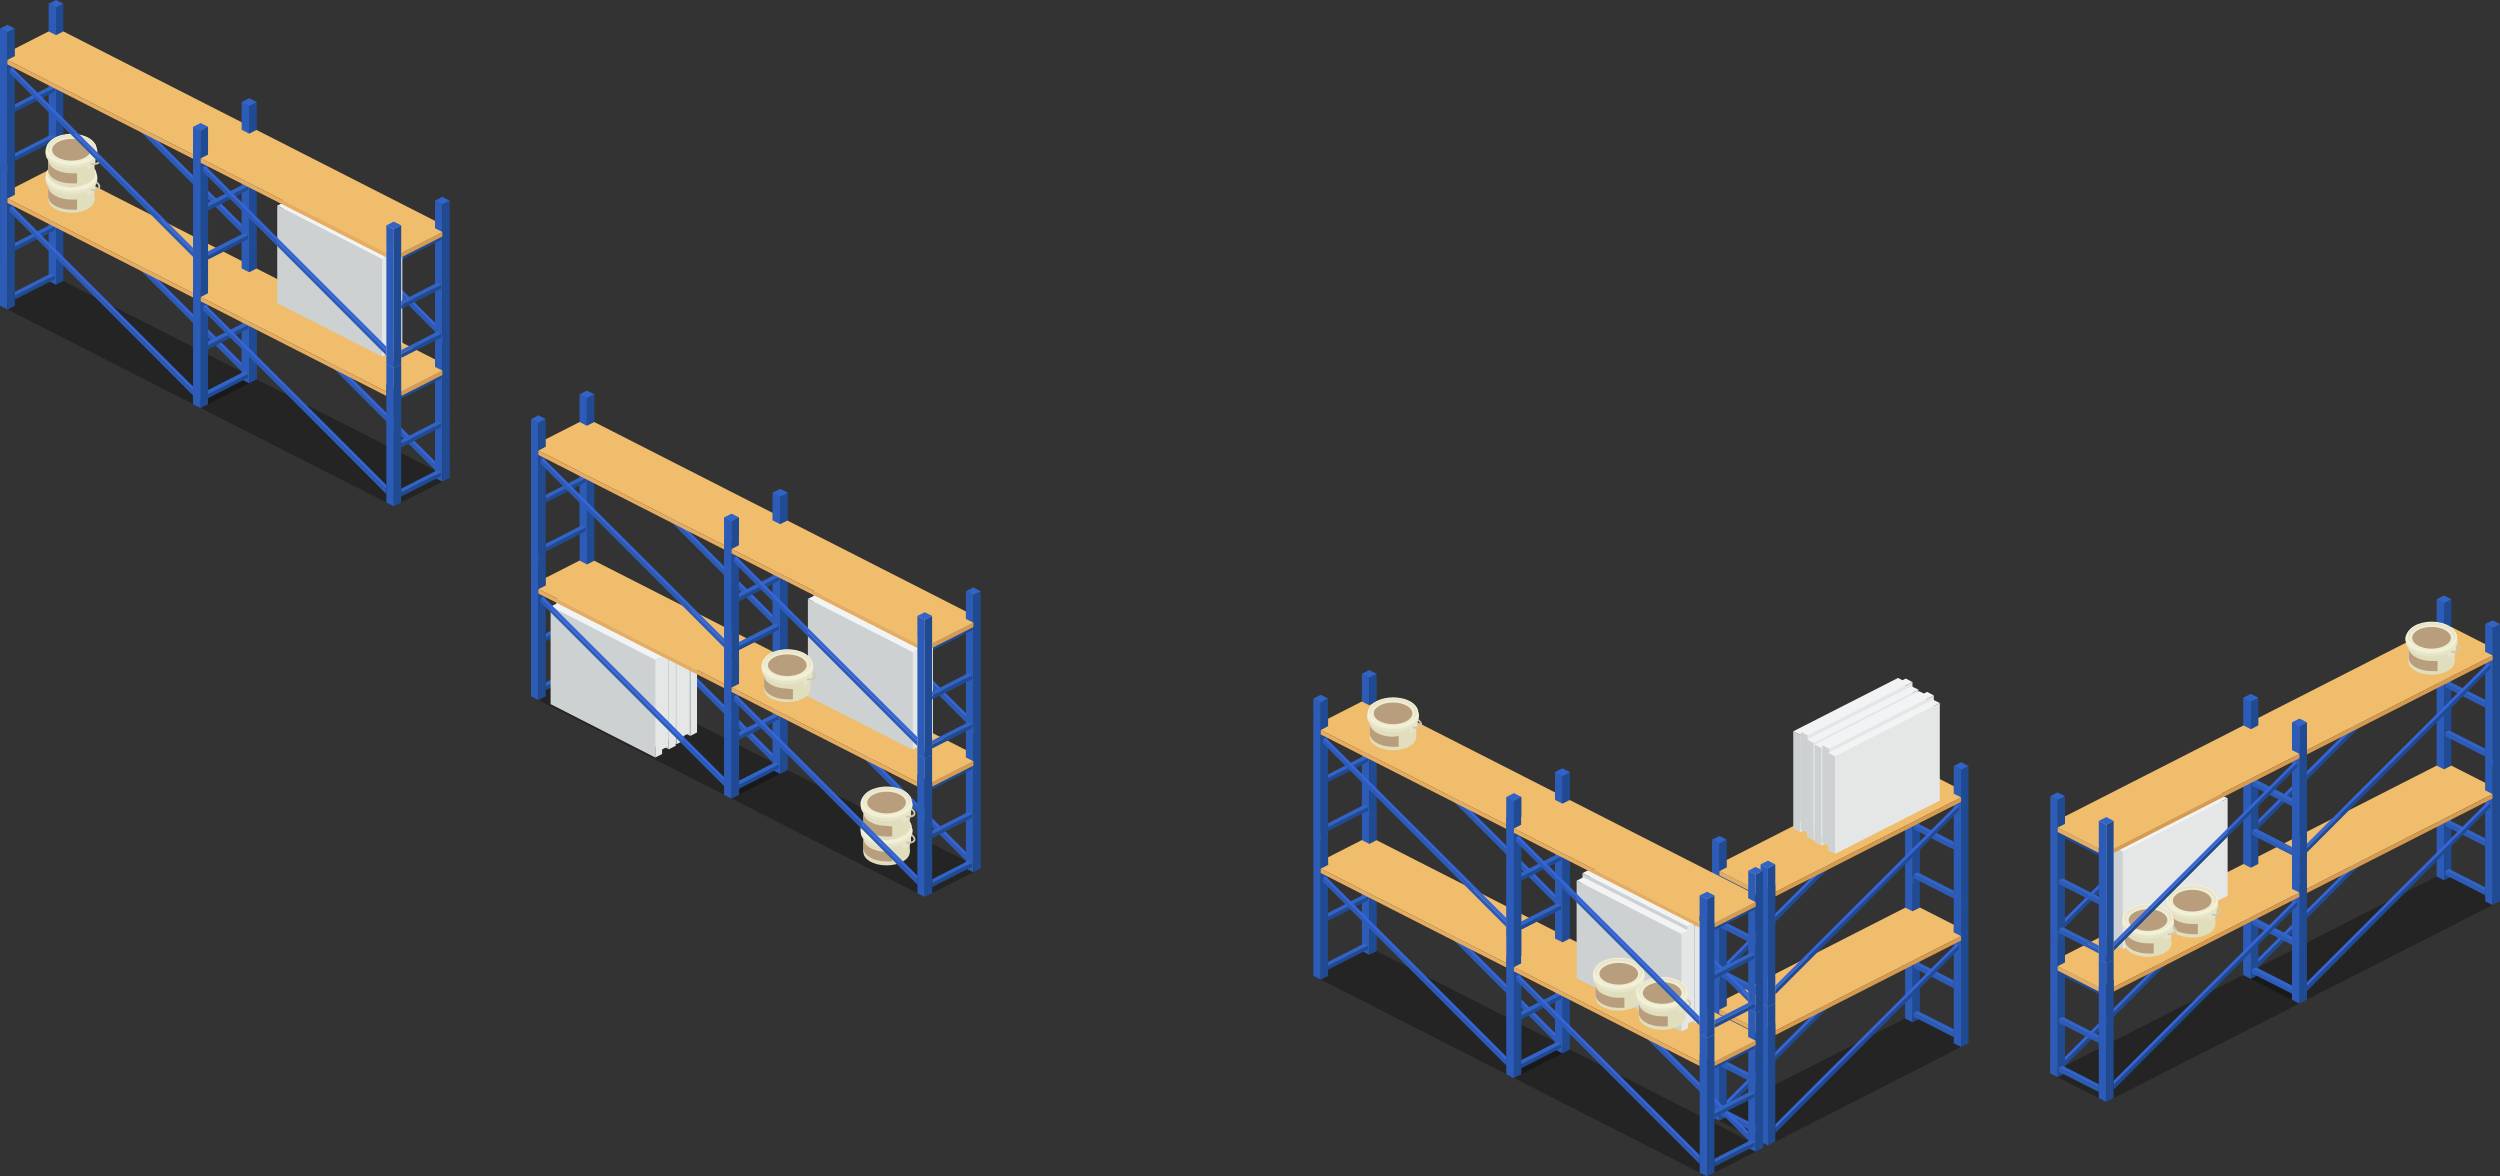 <svg xmlns="http://www.w3.org/2000/svg" viewBox="0 0 200.46 94.33"><rect x="0" y="0" width="200.46" height="94.33" fill="#333333" stroke="none"/><defs><style>.cls-1{opacity:0.3;}.cls-2{fill:#204a91;}.cls-3{fill:#2c5cb7;}.cls-4{fill:#3264c7;}.cls-5{fill:#3565d6;}.cls-6{fill:#e6ac60;}.cls-7{fill:#efbd6c;}.cls-8{fill:#d69b4f;}.cls-9{fill:#f2f3f5;}.cls-10{fill:#e5e7e6;}.cls-11{fill:#ced1d2;}.cls-12{fill:#e1debd;}.cls-13{fill:#b89e7d;}.cls-14{fill:#e7e4cc;}.cls-15{fill:#ccc9ae;}.cls-16{fill:#f0efd4;}.cls-17{fill:#fcf9dd;}.cls-18{fill:#e8e5cb;}.cls-19{fill:#eeecd2;}</style></defs><g id="Шар_2" ><g id="icogram"><g id="insolution_painting"><g id="base"><polygon class="cls-1" points="157.84 83.65 153.35 81.36 137.27 89.56 141.76 91.85 157.84 83.65"/><polygon class="cls-2" points="138.46 78.44 137.87 78.75 137.86 89.86 138.46 89.56 138.46 78.44"/><polygon class="cls-3" points="137.87 78.75 137.27 78.44 137.27 89.56 137.86 89.86 137.87 78.75"/><polygon class="cls-4" points="138.46 78.44 137.87 78.14 137.27 78.44 137.87 78.75 138.46 78.44"/><polygon class="cls-3" points="141.16 90.74 137.96 89.11 137.96 89.42 141.16 91.05 141.16 90.74"/><polygon class="cls-4" points="141.16 90.42 138.27 88.95 137.96 89.11 141.16 90.74 141.16 90.42"/><polygon class="cls-2" points="141.16 82.9 137.96 81.27 137.96 81.58 141.16 83.22 141.16 82.9"/><polygon class="cls-4" points="141.16 82.59 138.27 81.11 137.96 81.27 141.16 82.9 141.16 82.59"/><polygon class="cls-2" points="157.84 72.54 157.25 72.84 157.25 83.95 157.84 83.65 157.84 72.54"/><polygon class="cls-4" points="157.84 72.54 157.25 72.24 156.66 72.54 157.25 72.84 157.84 72.54"/><polygon class="cls-2" points="153.94 70.55 153.35 70.86 153.35 81.97 153.95 81.67 153.94 70.55"/><polygon class="cls-3" points="153.35 70.86 152.76 70.55 152.76 81.67 153.35 81.97 153.35 70.86"/><polygon class="cls-4" points="153.94 70.55 153.35 70.25 152.76 70.55 153.35 70.86 153.94 70.55"/><polygon class="cls-3" points="156.66 82.85 153.45 81.21 153.45 81.53 156.66 83.16 156.66 82.85"/><polygon class="cls-4" points="156.66 82.53 153.76 81.06 153.45 81.21 156.66 82.85 156.66 82.53"/><polygon class="cls-3" points="156.66 78.92 153.45 77.29 153.45 77.6 156.66 79.24 156.66 78.92"/><polygon class="cls-4" points="156.66 78.61 153.76 77.13 153.45 77.29 156.66 78.92 156.66 78.61"/><polygon class="cls-5" points="153.18 73.88 138.46 88.58 138.46 88.23 152.95 73.76 153.18 73.88"/><polygon class="cls-2" points="153.18 73.88 153.18 74.2 138.46 88.95 138.46 88.58 153.18 73.88"/><polygon class="cls-3" points="141.16 86.81 137.96 85.18 137.96 85.5 141.16 87.13 141.16 86.81"/><polygon class="cls-4" points="141.16 86.5 138.27 85.02 137.96 85.18 141.16 86.81 141.16 86.5"/><polygon class="cls-6" points="141.16 82.65 137.86 80.97 137.86 81.31 141.16 83 141.16 82.65"/><polygon class="cls-3" points="157.25 72.84 156.66 72.54 156.66 83.65 157.25 83.95 157.25 72.84"/><polygon class="cls-5" points="157.07 75.79 142.35 90.49 142.35 90.15 156.85 75.67 157.07 75.79"/><polygon class="cls-2" points="157.07 75.79 157.07 76.11 142.35 90.86 142.35 90.49 157.07 75.79"/><polygon class="cls-7" points="156.65 74.76 157.25 75.06 142.35 82.65 142.35 82.05 141.16 82.65 137.86 80.97 138.46 80.66 138.46 80.07 152.77 72.78 153.35 73.07 153.95 72.77 156.66 74.15 156.65 74.76"/><polygon class="cls-8" points="157.25 75.06 157.25 75.41 142.35 83 142.35 82.65 157.25 75.06"/><polygon class="cls-2" points="142.35 80.43 141.76 80.73 141.76 91.85 142.35 91.54 142.35 80.43"/><polygon class="cls-3" points="141.76 80.73 141.17 80.43 141.16 91.55 141.76 91.85 141.76 80.73"/><polygon class="cls-4" points="142.35 80.43 141.76 80.13 141.17 80.43 141.76 80.73 142.35 80.43"/><polygon class="cls-1" points="200.46 72.27 195.97 69.98 179.88 78.18 184.37 80.46 200.46 72.27"/><polygon class="cls-2" points="181.07 67.06 180.48 67.36 180.48 78.48 181.07 78.17 181.07 67.06"/><polygon class="cls-3" points="180.48 67.36 179.89 67.06 179.88 78.18 180.48 78.48 180.48 67.36"/><polygon class="cls-4" points="181.07 67.06 180.48 66.76 179.89 67.06 180.48 67.36 181.07 67.06"/><polygon class="cls-3" points="183.78 79.36 180.57 77.72 180.57 78.04 183.78 79.67 183.78 79.36"/><polygon class="cls-4" points="183.78 79.04 180.88 77.56 180.57 77.72 183.78 79.36 183.78 79.04"/><polygon class="cls-2" points="183.78 71.52 180.57 69.88 180.57 70.2 183.78 71.83 183.78 71.52"/><polygon class="cls-4" points="183.78 71.2 180.88 69.73 180.57 69.88 183.78 71.52 183.78 71.2"/><polygon class="cls-2" points="200.46 61.16 199.86 61.46 199.86 72.57 200.46 72.27 200.46 61.16"/><polygon class="cls-4" points="200.46 61.16 199.86 60.85 199.27 61.16 199.86 61.46 200.46 61.16"/><polygon class="cls-2" points="196.56 59.17 195.97 59.47 195.97 70.58 196.56 70.28 196.56 59.17"/><polygon class="cls-3" points="195.97 59.47 195.38 59.17 195.38 70.28 195.97 70.58 195.97 59.47"/><polygon class="cls-4" points="196.56 59.17 195.97 58.87 195.38 59.17 195.97 59.47 196.56 59.17"/><polygon class="cls-3" points="199.27 71.46 196.06 69.83 196.06 70.14 199.27 71.78 199.27 71.46"/><polygon class="cls-4" points="199.27 71.15 196.37 69.67 196.06 69.83 199.27 71.46 199.27 71.15"/><polygon class="cls-3" points="199.27 67.54 196.06 65.9 196.06 66.22 199.27 67.85 199.27 67.54"/><polygon class="cls-4" points="199.27 67.22 196.37 65.75 196.06 65.9 199.27 67.54 199.27 67.22"/><polygon class="cls-5" points="195.79 62.49 181.07 77.19 181.07 76.85 195.57 62.38 195.79 62.49"/><polygon class="cls-2" points="195.79 62.49 195.79 62.81 181.07 77.56 181.07 77.19 195.79 62.49"/><polygon class="cls-3" points="183.78 75.43 180.57 73.8 180.57 74.11 183.78 75.75 183.78 75.43"/><polygon class="cls-4" points="183.78 75.12 180.88 73.64 180.57 73.8 183.78 75.43 183.78 75.12"/><polygon class="cls-6" points="183.78 71.27 180.48 69.58 180.48 69.93 183.78 71.61 183.78 71.27"/><polygon class="cls-3" points="199.86 61.46 199.27 61.16 199.27 72.27 199.86 72.57 199.86 61.46"/><polygon class="cls-5" points="199.69 64.4 184.97 79.1 184.97 78.76 199.46 64.29 199.69 64.4"/><polygon class="cls-2" points="199.69 64.4 199.69 64.72 184.97 79.48 184.97 79.1 199.69 64.4"/><polygon class="cls-7" points="199.27 63.37 199.86 63.67 184.97 71.27 184.97 70.67 183.78 71.27 180.48 69.58 181.07 69.28 181.07 68.68 195.38 61.39 195.97 61.69 196.56 61.39 199.27 62.77 199.27 63.37"/><polygon class="cls-8" points="199.86 63.67 199.86 64.03 184.97 71.61 184.97 71.27 199.86 63.67"/><polygon class="cls-2" points="184.97 69.05 184.38 69.35 184.37 80.46 184.97 80.16 184.97 69.05"/><polygon class="cls-3" points="184.38 69.35 183.78 69.05 183.78 80.16 184.37 80.46 184.38 69.35"/><polygon class="cls-4" points="184.97 69.05 184.38 68.74 183.78 69.05 184.38 69.35 184.97 69.05"/><polygon class="cls-1" points="184.97 80.16 180.48 77.87 164.39 86.07 168.88 88.36 184.97 80.16"/><polygon class="cls-2" points="165.58 74.95 164.99 75.26 164.99 86.37 165.58 86.07 165.58 74.95"/><polygon class="cls-3" points="164.99 75.26 164.4 74.95 164.39 86.07 164.99 86.37 164.99 75.26"/><polygon class="cls-4" points="165.58 74.95 164.99 74.65 164.4 74.95 164.99 75.26 165.58 74.95"/><polygon class="cls-3" points="168.29 87.25 165.08 85.61 165.08 85.93 168.29 87.56 168.29 87.25"/><polygon class="cls-4" points="168.29 86.94 165.39 85.46 165.08 85.61 168.29 87.25 168.29 86.94"/><polygon class="cls-2" points="168.29 79.41 165.08 77.78 165.08 78.09 168.29 79.72 168.29 79.41"/><polygon class="cls-4" points="168.29 79.1 165.39 77.62 165.08 77.78 168.29 79.41 168.29 79.1"/><polygon class="cls-2" points="184.96 69.05 184.37 69.35 184.37 80.46 184.97 80.16 184.96 69.05"/><polygon class="cls-4" points="184.96 69.05 184.37 68.75 183.78 69.05 184.37 69.35 184.96 69.05"/><polygon class="cls-2" points="181.07 67.06 180.48 67.36 180.48 78.48 181.07 78.17 181.07 67.06"/><polygon class="cls-3" points="180.48 67.36 179.88 67.06 179.88 78.18 180.48 78.48 180.48 67.36"/><polygon class="cls-4" points="181.07 67.06 180.48 66.76 179.88 67.06 180.48 67.36 181.07 67.06"/><polygon class="cls-3" points="183.78 79.36 180.57 77.72 180.57 78.04 183.78 79.67 183.78 79.36"/><polygon class="cls-4" points="183.78 79.04 180.88 77.56 180.57 77.72 183.78 79.36 183.78 79.04"/><polygon class="cls-3" points="183.78 75.43 180.57 73.8 180.57 74.11 183.78 75.75 183.78 75.43"/><polygon class="cls-4" points="183.78 75.12 180.88 73.64 180.57 73.8 183.78 75.43 183.78 75.12"/><polygon class="cls-5" points="180.3 70.39 165.58 85.08 165.58 84.74 180.08 70.27 180.3 70.39"/><polygon class="cls-2" points="180.3 70.39 180.3 70.7 165.58 85.46 165.58 85.08 180.3 70.39"/><polygon class="cls-3" points="168.29 83.32 165.08 81.69 165.08 82 168.29 83.64 168.29 83.32"/><polygon class="cls-4" points="168.29 83.01 165.39 81.53 165.08 81.69 168.29 83.32 168.29 83.01"/><polygon class="cls-6" points="168.29 79.16 164.99 77.48 164.99 77.82 168.29 79.51 168.29 79.16"/><polygon class="cls-3" points="184.37 69.35 183.78 69.05 183.78 80.16 184.37 80.46 184.37 69.35"/><polygon class="cls-5" points="184.2 72.3 169.48 87 169.48 86.66 183.97 72.18 184.2 72.3"/><polygon class="cls-2" points="184.2 72.3 184.2 72.62 169.48 87.37 169.48 87 184.2 72.3"/><polygon class="cls-7" points="183.78 71.27 184.37 71.57 169.48 79.16 169.48 78.56 168.29 79.16 164.99 77.48 165.58 77.17 165.58 76.58 179.89 69.28 180.48 69.58 181.07 69.28 183.78 70.66 183.78 71.27"/><polygon class="cls-8" points="184.37 71.57 184.37 71.92 169.48 79.51 169.48 79.16 184.37 71.57"/><polygon class="cls-2" points="169.48 76.94 168.88 77.24 168.88 88.36 169.48 88.05 169.48 76.94"/><polygon class="cls-3" points="168.88 77.24 168.29 76.94 168.29 88.05 168.88 88.36 168.88 77.24"/><polygon class="cls-4" points="169.48 76.94 168.88 76.64 168.29 76.94 168.88 77.24 169.48 76.94"/><polygon class="cls-1" points="105.31 78.24 109.79 75.96 125.88 84.15 121.39 86.44 105.31 78.24"/><polygon class="cls-3" points="124.69 73.04 125.28 73.34 125.29 84.45 124.69 84.15 124.69 73.04"/><polygon class="cls-2" points="125.28 73.34 125.88 73.04 125.88 84.15 125.29 84.45 125.28 73.34"/><polygon class="cls-4" points="124.69 73.04 125.28 72.74 125.88 73.04 125.28 73.34 124.69 73.04"/><polygon class="cls-2" points="121.98 85.33 125.19 83.7 125.19 84.01 121.98 85.65 121.98 85.33"/><polygon class="cls-4" points="121.98 85.02 124.88 83.54 125.19 83.7 121.98 85.33 121.98 85.02"/><polygon class="cls-2" points="121.98 77.49 125.19 75.86 125.19 76.17 121.98 77.81 121.98 77.49"/><polygon class="cls-4" points="121.98 77.18 124.88 75.7 125.19 75.86 121.98 77.49 121.98 77.18"/><polygon class="cls-3" points="105.31 67.13 105.9 67.43 105.9 78.55 105.31 78.24 105.31 67.13"/><polygon class="cls-4" points="105.31 67.13 105.9 66.83 106.49 67.13 105.9 67.43 105.31 67.13"/><polygon class="cls-3" points="109.2 65.15 109.8 65.45 109.8 76.56 109.2 76.26 109.2 65.15"/><polygon class="cls-2" points="109.8 65.45 110.39 65.15 110.39 76.26 109.8 76.56 109.8 65.45"/><polygon class="cls-4" points="109.2 65.15 109.8 64.84 110.39 65.15 109.8 65.45 109.2 65.15"/><polygon class="cls-2" points="106.49 77.44 109.7 75.81 109.7 76.12 106.49 77.75 106.49 77.44"/><polygon class="cls-4" points="106.49 77.13 109.39 75.65 109.7 75.81 106.49 77.44 106.49 77.13"/><polygon class="cls-2" points="106.49 73.51 109.7 71.88 109.7 72.19 106.49 73.83 106.49 73.51"/><polygon class="cls-4" points="106.49 73.2 109.39 71.72 109.7 71.88 106.49 73.51 106.49 73.2"/><polygon class="cls-5" points="109.97 68.47 124.69 83.17 124.69 82.83 110.19 68.35 109.97 68.47"/><polygon class="cls-3" points="109.97 68.47 109.97 68.79 124.69 83.54 124.69 83.17 109.97 68.47"/><polygon class="cls-2" points="121.98 81.41 125.19 79.77 125.19 80.09 121.98 81.72 121.98 81.41"/><polygon class="cls-4" points="121.98 81.09 124.88 79.62 125.19 79.77 121.98 81.41 121.98 81.09"/><polygon class="cls-8" points="121.98 77.24 125.29 75.56 125.29 75.91 121.98 77.59 121.98 77.24"/><polygon class="cls-2" points="105.9 67.43 106.49 67.13 106.49 78.25 105.9 78.55 105.9 67.43"/><polygon class="cls-5" points="106.07 70.38 120.8 85.08 120.8 84.74 106.3 70.27 106.07 70.38"/><polygon class="cls-3" points="106.07 70.38 106.07 70.7 120.8 85.45 120.8 85.08 106.07 70.38"/><polygon class="cls-7" points="106.5 69.35 105.9 69.65 120.8 77.24 120.8 76.64 121.98 77.24 125.29 75.56 124.69 75.26 124.69 74.66 110.38 67.37 109.8 67.67 109.2 67.36 106.49 68.74 106.5 69.35"/><polygon class="cls-6" points="105.9 69.65 105.9 70 120.8 77.59 120.8 77.24 105.9 69.65"/><polygon class="cls-3" points="120.8 75.02 121.39 75.33 121.39 86.44 120.8 86.14 120.8 75.02"/><polygon class="cls-2" points="121.39 75.33 121.98 75.02 121.98 86.14 121.39 86.44 121.39 75.33"/><polygon class="cls-4" points="120.8 75.02 121.39 74.72 121.98 75.02 121.39 75.33 120.8 75.02"/><polygon class="cls-1" points="120.8 86.14 125.28 83.85 141.37 92.05 136.88 94.33 120.8 86.14"/><polygon class="cls-3" points="140.18 80.93 140.78 81.23 140.78 92.35 140.18 92.05 140.18 80.93"/><polygon class="cls-2" points="140.78 81.23 141.37 80.93 141.37 92.05 140.78 92.35 140.78 81.23"/><polygon class="cls-4" points="140.18 80.93 140.78 80.63 141.37 80.93 140.78 81.23 140.18 80.93"/><polygon class="cls-2" points="137.47 93.22 140.68 91.59 140.68 91.91 137.47 93.54 137.47 93.22"/><polygon class="cls-4" points="137.47 92.91 140.37 91.43 140.68 91.59 137.47 93.22 137.47 92.91"/><polygon class="cls-2" points="137.47 85.39 140.68 83.75 140.68 84.07 137.47 85.7 137.47 85.39"/><polygon class="cls-4" points="137.47 85.07 140.37 83.59 140.68 83.75 137.47 85.39 137.47 85.07"/><polygon class="cls-3" points="120.8 75.02 121.39 75.33 121.39 86.44 120.8 86.14 120.8 75.02"/><polygon class="cls-4" points="120.8 75.02 121.39 74.72 121.98 75.02 121.39 75.33 120.8 75.02"/><polygon class="cls-3" points="124.69 73.04 125.29 73.34 125.29 84.45 124.69 84.15 124.69 73.04"/><polygon class="cls-2" points="125.29 73.34 125.88 73.04 125.88 84.15 125.29 84.45 125.29 73.34"/><polygon class="cls-4" points="124.69 73.04 125.29 72.74 125.88 73.04 125.29 73.34 124.69 73.04"/><polygon class="cls-2" points="121.98 85.33 125.19 83.7 125.19 84.01 121.98 85.65 121.98 85.33"/><polygon class="cls-4" points="121.98 85.02 124.88 83.54 125.19 83.7 121.98 85.33 121.98 85.02"/><polygon class="cls-2" points="121.98 81.41 125.19 79.77 125.19 80.09 121.98 81.72 121.98 81.41"/><polygon class="cls-4" points="121.98 81.09 124.88 79.62 125.19 79.77 121.98 81.41 121.98 81.09"/><polygon class="cls-5" points="125.46 76.36 140.18 91.06 140.18 90.72 125.69 76.25 125.46 76.36"/><polygon class="cls-3" points="125.46 76.36 125.46 76.68 140.18 91.43 140.18 91.06 125.46 76.36"/><polygon class="cls-2" points="137.47 89.3 140.68 87.67 140.68 87.98 137.47 89.61 137.47 89.3"/><polygon class="cls-4" points="137.47 88.99 140.37 87.51 140.68 87.67 137.47 89.3 137.47 88.99"/><polygon class="cls-8" points="137.47 85.14 140.78 83.45 140.78 83.8 137.47 85.48 137.47 85.14"/><polygon class="cls-2" points="121.39 75.33 121.98 75.02 121.98 86.14 121.39 86.44 121.39 75.33"/><polygon class="cls-5" points="121.56 78.27 136.29 92.97 136.29 92.63 121.79 78.16 121.56 78.27"/><polygon class="cls-3" points="121.56 78.27 121.56 78.59 136.29 93.34 136.29 92.97 121.56 78.27"/><polygon class="cls-7" points="121.99 77.24 121.39 77.55 136.29 85.14 136.29 84.54 137.47 85.14 140.78 83.45 140.18 83.15 140.18 82.55 125.87 75.26 125.29 75.56 124.69 75.26 121.98 76.64 121.99 77.24"/><polygon class="cls-6" points="121.39 77.55 121.39 77.89 136.29 85.48 136.29 85.14 121.39 77.55"/><polygon class="cls-3" points="136.29 82.92 136.88 83.22 136.88 94.33 136.29 94.03 136.29 82.92"/><polygon class="cls-2" points="136.88 83.22 137.47 82.92 137.47 94.03 136.88 94.33 136.88 83.22"/><polygon class="cls-4" points="136.29 82.92 136.88 82.61 137.47 82.92 136.88 83.22 136.29 82.92"/><polygon class="cls-1" points="42.58 55.83 47.06 53.55 63.15 61.74 58.66 64.03 42.58 55.83"/><polygon class="cls-3" points="61.96 50.63 62.55 50.93 62.56 62.05 61.96 61.74 61.96 50.63"/><polygon class="cls-2" points="62.55 50.93 63.15 50.63 63.15 61.74 62.56 62.05 62.55 50.93"/><polygon class="cls-4" points="61.96 50.63 62.55 50.33 63.15 50.63 62.55 50.93 61.96 50.63"/><polygon class="cls-2" points="59.26 62.92 62.46 61.29 62.46 61.6 59.26 63.24 59.26 62.92"/><polygon class="cls-4" points="59.26 62.61 62.16 61.13 62.46 61.29 59.26 62.92 59.26 62.61"/><polygon class="cls-2" points="59.26 55.08 62.46 53.45 62.46 53.76 59.26 55.4 59.26 55.08"/><polygon class="cls-4" points="59.26 54.77 62.16 53.29 62.46 53.45 59.26 55.08 59.26 54.77"/><polygon class="cls-3" points="42.58 44.72 43.17 45.02 43.17 56.14 42.58 55.83 42.58 44.72"/><polygon class="cls-4" points="42.58 44.72 43.17 44.42 43.76 44.72 43.17 45.02 42.58 44.72"/><polygon class="cls-3" points="46.48 42.74 47.07 43.04 47.07 54.15 46.47 53.85 46.48 42.74"/><polygon class="cls-2" points="47.07 43.04 47.66 42.74 47.66 53.85 47.07 54.15 47.07 43.04"/><polygon class="cls-4" points="46.48 42.74 47.07 42.44 47.66 42.74 47.07 43.04 46.48 42.74"/><polygon class="cls-2" points="43.76 55.03 46.97 53.4 46.97 53.71 43.76 55.34 43.76 55.03"/><polygon class="cls-4" points="43.76 54.72 46.66 53.24 46.97 53.4 43.76 55.03 43.76 54.72"/><polygon class="cls-2" points="43.76 51.1 46.97 49.47 46.97 49.78 43.76 51.42 43.76 51.1"/><polygon class="cls-4" points="43.76 50.79 46.66 49.31 46.97 49.47 43.76 51.1 43.76 50.79"/><polygon class="cls-5" points="47.24 46.06 61.96 60.76 61.96 60.42 47.47 45.94 47.24 46.06"/><polygon class="cls-3" points="47.24 46.06 47.24 46.38 61.96 61.13 61.96 60.76 47.24 46.06"/><g class="stage-1" id="s1"><polygon class="cls-9" points="55.89 50.91 55.35 51.19 46.95 46.91 47.5 46.63 55.89 50.91"/><polygon class="cls-10" points="55.89 50.91 55.89 58.73 55.35 59.01 55.35 51.19 55.89 50.91"/><polygon class="cls-11" points="55.35 51.19 55.35 59.01 46.95 54.73 46.95 46.91 55.35 51.19"/><polygon class="cls-9" points="55.27 50.96 54.73 51.24 46.33 46.96 46.88 46.68 55.27 50.96"/><polygon class="cls-10" points="55.27 50.96 55.27 58.78 54.73 59.05 54.73 51.24 55.27 50.96"/><polygon class="cls-11" points="54.73 51.24 54.73 59.05 46.33 54.78 46.33 46.96 54.73 51.24"/><polygon class="cls-9" points="54.8 51.57 54.25 51.85 45.86 47.57 46.4 47.3 54.8 51.57"/><polygon class="cls-10" points="54.8 51.57 54.8 59.39 54.25 59.67 54.25 51.85 54.8 51.57"/><polygon class="cls-11" points="54.25 51.85 54.25 59.67 45.86 55.39 45.86 47.57 54.25 51.85"/><polygon class="cls-9" points="54.18 51.98 53.63 52.26 45.24 47.98 45.79 47.7 54.18 51.98"/><polygon class="cls-10" points="54.18 51.98 54.18 59.8 53.63 60.08 53.63 52.26 54.18 51.98"/><polygon class="cls-11" points="53.63 52.26 53.63 60.08 45.24 55.8 45.24 47.98 53.63 52.26"/><polygon class="cls-9" points="53.56 52.03 53.02 52.31 44.62 48.03 45.17 47.76 53.56 52.03"/><polygon class="cls-10" points="53.56 52.03 53.56 59.85 53.02 60.13 53.02 52.31 53.56 52.03"/><polygon class="cls-11" points="53.02 52.31 53.02 60.13 44.62 55.85 44.62 48.03 53.02 52.31"/><polygon class="cls-9" points="53.09 52.64 52.54 52.92 44.15 48.64 44.69 48.37 53.09 52.64"/><polygon class="cls-10" points="53.09 52.64 53.09 60.46 52.54 60.74 52.54 52.92 53.09 52.64"/><polygon class="cls-11" points="52.54 52.92 52.54 60.74 44.15 56.46 44.15 48.64 52.54 52.92"/></g><polygon class="cls-2" points="59.26 59 62.46 57.36 62.46 57.68 59.26 59.31 59.26 59"/><polygon class="cls-4" points="59.26 58.68 62.16 57.21 62.46 57.36 59.26 59 59.26 58.68"/><polygon class="cls-8" points="59.26 54.83 62.56 53.15 62.56 53.5 59.26 55.18 59.26 54.83"/><polygon class="cls-2" points="43.17 45.02 43.76 44.72 43.76 55.84 43.17 56.14 43.17 45.02"/><polygon class="cls-5" points="43.34 47.97 58.07 62.67 58.07 62.33 43.57 47.85 43.34 47.97"/><polygon class="cls-3" points="43.34 47.97 43.34 48.29 58.07 63.04 58.07 62.67 43.34 47.97"/><polygon class="cls-7" points="43.77 46.94 43.17 47.24 58.07 54.83 58.07 54.23 59.26 54.83 62.56 53.15 61.96 52.85 61.96 52.25 47.65 44.96 47.07 45.26 46.47 44.95 43.76 46.33 43.77 46.94"/><polygon class="cls-6" points="43.17 47.24 43.17 47.59 58.07 55.18 58.07 54.83 43.17 47.24"/><polygon class="cls-3" points="58.07 52.61 58.66 52.91 58.66 64.03 58.07 63.73 58.07 52.61"/><polygon class="cls-2" points="58.66 52.91 59.25 52.61 59.26 63.73 58.66 64.03 58.66 52.91"/><polygon class="cls-4" points="58.07 52.61 58.66 52.31 59.25 52.61 58.66 52.91 58.07 52.61"/><polygon class="cls-1" points="58.07 63.73 62.56 61.44 78.64 69.64 74.15 71.92 58.07 63.73"/><polygon class="cls-3" points="77.45 58.52 78.05 58.82 78.05 69.94 77.45 69.64 77.45 58.52"/><polygon class="cls-2" points="78.05 58.82 78.64 58.52 78.64 69.64 78.05 69.94 78.05 58.82"/><polygon class="cls-4" points="77.45 58.52 78.05 58.22 78.64 58.52 78.05 58.82 77.45 58.52"/><polygon class="cls-2" points="74.75 70.81 77.95 69.18 77.95 69.5 74.75 71.13 74.75 70.81"/><polygon class="cls-4" points="74.75 70.5 77.64 69.02 77.95 69.18 74.75 70.81 74.75 70.5"/><polygon class="cls-2" points="74.75 62.98 77.95 61.34 77.95 61.66 74.75 63.29 74.75 62.98"/><polygon class="cls-4" points="74.75 62.66 77.64 61.19 77.95 61.34 74.75 62.98 74.75 62.66"/><polygon class="cls-3" points="58.07 52.61 58.66 52.92 58.66 64.03 58.07 63.73 58.07 52.61"/><polygon class="cls-4" points="58.07 52.61 58.66 52.31 59.26 52.61 58.66 52.92 58.07 52.61"/><polygon class="cls-3" points="61.97 50.63 62.56 50.93 62.56 62.05 61.96 61.74 61.97 50.63"/><polygon class="cls-2" points="62.56 50.93 63.15 50.63 63.15 61.74 62.56 62.05 62.56 50.93"/><polygon class="cls-4" points="61.97 50.63 62.56 50.33 63.15 50.63 62.56 50.93 61.97 50.63"/><polygon class="cls-2" points="59.26 62.92 62.46 61.29 62.46 61.6 59.26 63.24 59.26 62.92"/><polygon class="cls-4" points="59.26 62.61 62.16 61.13 62.46 61.29 59.26 62.92 59.26 62.61"/><polygon class="cls-2" points="59.26 59 62.46 57.36 62.46 57.68 59.26 59.31 59.26 59"/><polygon class="cls-4" points="59.26 58.68 62.16 57.21 62.46 57.36 59.26 59 59.26 58.68"/><polygon class="cls-5" points="62.73 53.95 77.45 68.65 77.45 68.31 62.96 53.84 62.73 53.95"/><polygon class="cls-3" points="62.73 53.95 62.73 54.27 77.45 69.02 77.45 68.65 62.73 53.95"/><polygon class="cls-2" points="74.75 66.89 77.95 65.26 77.95 65.57 74.75 67.2 74.75 66.89"/><polygon class="cls-4" points="74.75 66.58 77.64 65.1 77.95 65.26 74.75 66.89 74.75 66.58"/><polygon class="cls-8" points="74.75 62.73 78.05 61.04 78.05 61.39 74.75 63.07 74.75 62.73"/><polygon class="cls-2" points="58.66 52.92 59.26 52.61 59.26 63.73 58.66 64.03 58.66 52.92"/><g class="stage-2" id="s2"><ellipse class="cls-12" cx="71.09" cy="68.32" rx="1.86" ry="1.07"/><rect class="cls-12" x="69.23" y="66.95" width="3.72" height="1.38"/><path class="cls-13" d="M71.09,68.3c-1,0-1.86-.48-1.86-1.07V68c0,.59.83,1.07,1.86,1.07a3.29,3.29,0,0,0,.45,0v-.81A3.29,3.29,0,0,1,71.09,68.3Z"/><path class="cls-14" d="M72.4,67.55v.37s0,.17.17.06c.46-.29.48-.41.48-.59v-.48Z"/><path class="cls-15" d="M72.69,67.49s.59.05.57-.2a.36.36,0,0,0-.2-.26l.08-.13s.29.2.26.41c0,.39-.71.34-.71.34Z"/><ellipse class="cls-15" cx="72.69" cy="67.57" rx="0.06" ry="0.08"/><ellipse class="cls-14" cx="71.09" cy="66.75" rx="2.07" ry="1.18"/><rect class="cls-14" x="69.03" y="66.5" width="4.13" height="0.24"/><path class="cls-16" d="M73.16,66.5c0,.65-.93,1.18-2.07,1.18S69,67.15,69,66.5s.92-1.17,2.06-1.17a2.16,2.16,0,0,1,2,.91A.8.8,0,0,1,73.16,66.5Z"/><polygon class="cls-16" points="72.98 65.94 73.11 66.24 69.09 66.21 69.2 65.97 72.98 65.94"/><ellipse class="cls-17" cx="71.1" cy="66.32" rx="1.99" ry="1.17"/><ellipse class="cls-18" cx="71.1" cy="66.31" rx="1.94" ry="1.12"/><path class="cls-19" d="M71.1,65.41c-1,0-1.82.5-1.82,1.12a.74.74,0,0,0,0,.25,2.28,2.28,0,0,0,1.77.66,2.25,2.25,0,0,0,1.77-.68.59.59,0,0,0,0-.23C72.91,65.91,72.1,65.41,71.1,65.41Z"/><ellipse class="cls-13" cx="71.09" cy="66.43" rx="1.55" ry="0.87"/><ellipse class="cls-12" cx="71.09" cy="66.24" rx="1.86" ry="1.07"/><rect class="cls-12" x="69.23" y="64.87" width="3.72" height="1.38"/><path class="cls-13" d="M71.09,66.22c-1,0-1.86-.48-1.86-1.07V66c0,.59.83,1.07,1.86,1.07a3.29,3.29,0,0,0,.45,0v-.81A3.29,3.29,0,0,1,71.09,66.22Z"/><path class="cls-14" d="M72.4,65.47v.37s0,.17.17.06c.46-.29.48-.41.48-.59v-.48Z"/><path class="cls-15" d="M72.69,65.41s.59,0,.57-.2a.36.36,0,0,0-.2-.26l.08-.14s.29.21.26.42c0,.39-.71.34-.71.34Z"/><ellipse class="cls-15" cx="72.69" cy="65.49" rx="0.06" ry="0.08"/><ellipse class="cls-14" cx="71.09" cy="64.66" rx="2.07" ry="1.18"/><rect class="cls-14" x="69.03" y="64.42" width="4.13" height="0.24"/><path class="cls-16" d="M73.16,64.42c0,.65-.93,1.18-2.07,1.18S69,65.07,69,64.42s.92-1.17,2.06-1.17a2.16,2.16,0,0,1,2,.91A.75.75,0,0,1,73.16,64.42Z"/><polygon class="cls-16" points="72.98 63.87 73.11 64.16 69.09 64.13 69.2 63.89 72.98 63.87"/><ellipse class="cls-17" cx="71.1" cy="64.24" rx="1.99" ry="1.17"/><ellipse class="cls-18" cx="71.1" cy="64.23" rx="1.94" ry="1.12"/><path class="cls-19" d="M71.1,63.33c-1,0-1.82.5-1.82,1.12a.69.69,0,0,0,0,.24,2.29,2.29,0,0,0,1.77.67,2.25,2.25,0,0,0,1.77-.68.62.62,0,0,0,0-.23C72.91,63.83,72.1,63.33,71.1,63.33Z"/><ellipse class="cls-13" cx="71.09" cy="64.35" rx="1.55" ry="0.87"/></g><polygon class="cls-5" points="58.84 55.86 73.56 70.56 73.56 70.22 59.06 55.75 58.84 55.86"/><polygon class="cls-3" points="58.84 55.86 58.84 56.18 73.56 70.94 73.56 70.56 58.84 55.86"/><polygon class="cls-7" points="59.26 54.83 58.66 55.13 73.56 62.73 73.56 62.13 74.75 62.73 78.05 61.04 77.45 60.74 77.45 60.14 63.14 52.85 62.56 53.15 61.96 52.85 59.26 54.23 59.26 54.83"/><polygon class="cls-6" points="58.66 55.13 58.66 55.48 73.56 63.07 73.56 62.73 58.66 55.13"/><polygon class="cls-3" points="73.56 60.51 74.15 60.81 74.15 71.92 73.56 71.62 73.56 60.51"/><polygon class="cls-2" points="74.15 60.81 74.74 60.51 74.75 71.62 74.15 71.92 74.15 60.81"/><polygon class="cls-4" points="73.56 60.51 74.15 60.2 74.74 60.51 74.15 60.81 73.56 60.51"/><polygon class="cls-1" points="0 24.51 4.49 22.23 20.58 30.42 16.09 32.71 0 24.51"/><polygon class="cls-3" points="19.39 19.31 19.98 19.61 19.98 30.73 19.39 30.42 19.39 19.31"/><polygon class="cls-2" points="19.98 19.61 20.57 19.31 20.58 30.42 19.98 30.73 19.98 19.61"/><polygon class="cls-4" points="19.39 19.31 19.98 19.01 20.57 19.31 19.98 19.61 19.39 19.31"/><polygon class="cls-2" points="16.68 31.6 19.89 29.97 19.89 30.28 16.68 31.92 16.68 31.6"/><polygon class="cls-4" points="16.68 31.29 19.58 29.81 19.89 29.97 16.68 31.6 16.68 31.29"/><polygon class="cls-2" points="16.68 23.76 19.89 22.13 19.89 22.44 16.68 24.08 16.68 23.76"/><polygon class="cls-4" points="16.68 23.45 19.58 21.97 19.89 22.13 16.68 23.76 16.68 23.45"/><polygon class="cls-3" points="0.01 13.4 0.6 13.7 0.6 24.82 0 24.51 0.01 13.4"/><polygon class="cls-4" points="0.01 13.4 0.6 13.1 1.19 13.4 0.6 13.7 0.01 13.4"/><polygon class="cls-3" points="3.9 11.42 4.49 11.72 4.49 22.83 3.9 22.53 3.9 11.42"/><polygon class="cls-2" points="4.49 11.72 5.08 11.42 5.08 22.53 4.49 22.83 4.49 11.72"/><polygon class="cls-4" points="3.9 11.42 4.49 11.12 5.08 11.42 4.49 11.72 3.9 11.42"/><polygon class="cls-2" points="1.19 23.71 4.4 22.07 4.4 22.39 1.19 24.02 1.19 23.71"/><polygon class="cls-4" points="1.19 23.4 4.09 21.92 4.4 22.07 1.19 23.71 1.19 23.4"/><polygon class="cls-2" points="1.19 19.78 4.4 18.15 4.4 18.46 1.19 20.1 1.19 19.78"/><polygon class="cls-4" points="1.19 19.47 4.09 17.99 4.4 18.15 1.19 19.78 1.19 19.47"/><polygon class="cls-5" points="4.67 14.74 19.39 29.44 19.39 29.1 4.89 14.62 4.67 14.74"/><polygon class="cls-3" points="4.67 14.74 4.67 15.06 19.39 29.81 19.39 29.44 4.67 14.74"/><polygon class="cls-2" points="16.68 27.68 19.89 26.04 19.89 26.36 16.68 27.99 16.68 27.68"/><polygon class="cls-4" points="16.68 27.36 19.58 25.89 19.89 26.04 16.68 27.68 16.68 27.36"/><polygon class="cls-8" points="16.68 23.51 19.98 21.83 19.98 22.18 16.68 23.86 16.68 23.51"/><polygon class="cls-2" points="0.6 13.7 1.19 13.4 1.19 24.52 0.6 24.82 0.6 13.7"/><polygon class="cls-5" points="0.77 16.65 15.49 31.35 15.49 31.01 1 16.54 0.77 16.65"/><polygon class="cls-3" points="0.77 16.65 0.77 16.97 15.49 31.72 15.49 31.35 0.77 16.65"/><polygon class="cls-7" points="1.19 15.62 0.6 15.92 15.49 23.51 15.49 22.91 16.68 23.51 19.98 21.83 19.39 21.53 19.39 20.93 5.08 13.64 4.49 13.94 3.9 13.63 1.19 15.02 1.19 15.62"/><polygon class="cls-6" points="0.6 15.92 0.6 16.27 15.49 23.86 15.49 23.51 0.6 15.92"/><polygon class="cls-3" points="15.49 21.29 16.09 21.59 16.09 32.71 15.49 32.41 15.49 21.29"/><polygon class="cls-2" points="16.09 21.59 16.68 21.29 16.68 32.41 16.09 32.71 16.09 21.59"/><polygon class="cls-4" points="15.49 21.29 16.09 20.99 16.68 21.29 16.09 21.59 15.49 21.29"/><polygon class="cls-1" points="15.49 32.41 19.98 30.12 36.07 38.32 31.58 40.6 15.49 32.41"/><polygon class="cls-3" points="34.88 27.2 35.47 27.5 35.47 38.62 34.88 38.31 34.88 27.2"/><polygon class="cls-2" points="35.47 27.5 36.06 27.2 36.07 38.32 35.47 38.62 35.47 27.5"/><polygon class="cls-4" points="34.88 27.2 35.47 26.9 36.06 27.2 35.47 27.5 34.88 27.2"/><polygon class="cls-2" points="32.17 39.49 35.38 37.86 35.38 38.18 32.17 39.81 32.17 39.49"/><polygon class="cls-4" points="32.17 39.18 35.07 37.7 35.38 37.86 32.17 39.49 32.17 39.18"/><polygon class="cls-2" points="32.17 31.66 35.38 30.02 35.38 30.34 32.17 31.97 32.17 31.66"/><polygon class="cls-4" points="32.17 31.34 35.07 29.86 35.38 30.02 32.17 31.66 32.17 31.34"/><polygon class="cls-3" points="15.5 21.3 16.09 21.6 16.09 32.71 15.49 32.41 15.5 21.3"/><polygon class="cls-4" points="15.5 21.3 16.09 20.99 16.68 21.3 16.09 21.6 15.5 21.3"/><polygon class="cls-3" points="19.39 19.31 19.98 19.61 19.98 30.73 19.39 30.42 19.39 19.31"/><polygon class="cls-2" points="19.98 19.61 20.58 19.31 20.58 30.42 19.98 30.73 19.98 19.61"/><polygon class="cls-4" points="19.39 19.31 19.98 19.01 20.58 19.31 19.98 19.61 19.39 19.31"/><polygon class="cls-2" points="16.68 31.6 19.89 29.97 19.89 30.28 16.68 31.92 16.68 31.6"/><polygon class="cls-4" points="16.68 31.29 19.58 29.81 19.89 29.97 16.68 31.6 16.68 31.29"/><polygon class="cls-2" points="16.68 27.68 19.89 26.04 19.89 26.36 16.68 27.99 16.68 27.68"/><polygon class="cls-4" points="16.68 27.36 19.58 25.89 19.89 26.04 16.68 27.68 16.68 27.36"/><polygon class="cls-5" points="20.16 22.63 34.88 37.33 34.88 36.99 20.38 22.52 20.16 22.63"/><polygon class="cls-3" points="20.16 22.63 20.16 22.95 34.88 37.7 34.88 37.33 20.16 22.63"/><polygon class="cls-2" points="32.17 35.57 35.38 33.94 35.38 34.25 32.17 35.88 32.17 35.57"/><polygon class="cls-4" points="32.17 35.26 35.07 33.78 35.38 33.94 32.17 35.57 32.17 35.26"/><polygon class="cls-8" points="32.17 31.41 35.47 29.72 35.47 30.07 32.17 31.75 32.17 31.41"/><polygon class="cls-2" points="16.09 21.6 16.68 21.3 16.68 32.41 16.09 32.71 16.09 21.6"/><polygon class="cls-5" points="16.26 24.54 30.98 39.24 30.98 38.9 16.49 24.43 16.26 24.54"/><polygon class="cls-3" points="16.26 24.54 16.26 24.86 30.98 39.62 30.98 39.24 16.26 24.54"/><polygon class="cls-7" points="16.68 23.51 16.09 23.82 30.98 31.41 30.98 30.81 32.17 31.41 35.47 29.72 34.88 29.42 34.88 28.82 20.57 21.53 19.98 21.83 19.39 21.53 16.68 22.91 16.68 23.51"/><polygon class="cls-6" points="16.09 23.82 16.09 24.16 30.98 31.75 30.98 31.41 16.09 23.82"/><polygon class="cls-3" points="30.98 29.19 31.58 29.49 31.58 40.6 30.98 40.3 30.98 29.19"/><polygon class="cls-2" points="31.58 29.49 32.17 29.19 32.17 40.3 31.58 40.6 31.58 29.49"/><polygon class="cls-4" points="30.98 29.19 31.58 28.88 32.17 29.19 31.58 29.49 30.98 29.19"/><polygon class="cls-2" points="138.46 67.33 137.87 67.63 137.87 78.75 138.46 78.44 138.46 67.33"/><polygon class="cls-3" points="137.87 67.63 137.28 67.33 137.27 78.44 137.87 78.75 137.87 67.63"/><polygon class="cls-4" points="138.46 67.33 137.87 67.03 137.28 67.33 137.87 67.63 138.46 67.33"/><polygon class="cls-3" points="141.17 79.62 137.96 77.99 137.96 78.31 141.17 79.94 141.17 79.62"/><polygon class="cls-4" points="141.17 79.31 138.27 77.83 137.96 77.99 141.17 79.62 141.17 79.31"/><polygon class="cls-2" points="141.17 71.78 137.96 70.15 137.96 70.47 141.17 72.1 141.17 71.78"/><polygon class="cls-4" points="141.17 71.47 138.27 69.99 137.96 70.15 141.17 71.78 141.17 71.47"/><polygon class="cls-2" points="157.84 61.42 157.25 61.73 157.25 72.84 157.84 72.54 157.84 61.42"/><polygon class="cls-4" points="157.84 61.42 157.25 61.12 156.66 61.42 157.25 61.73 157.84 61.42"/><polygon class="cls-2" points="153.95 59.44 153.35 59.74 153.35 70.85 153.95 70.55 153.95 59.44"/><polygon class="cls-3" points="153.35 59.74 152.76 59.44 152.76 70.55 153.35 70.85 153.35 59.74"/><polygon class="cls-4" points="153.95 59.44 153.35 59.14 152.76 59.44 153.35 59.74 153.95 59.44"/><polygon class="cls-3" points="156.66 71.73 153.45 70.1 153.45 70.41 156.66 72.05 156.66 71.73"/><polygon class="cls-4" points="156.66 71.42 153.76 69.94 153.45 70.1 156.66 71.73 156.66 71.42"/><polygon class="cls-3" points="156.66 67.81 153.45 66.17 153.45 66.49 156.66 68.12 156.66 67.81"/><polygon class="cls-4" points="156.66 67.49 153.76 66.02 153.45 66.17 156.66 67.81 156.66 67.49"/><polygon class="cls-5" points="153.18 62.76 138.46 77.46 138.46 77.12 152.96 62.65 153.18 62.76"/><polygon class="cls-2" points="153.18 62.76 153.18 63.08 138.46 77.83 138.46 77.46 153.18 62.76"/><polygon class="cls-3" points="141.17 75.7 137.96 74.06 137.96 74.38 141.17 76.01 141.17 75.7"/><polygon class="cls-4" points="141.17 75.39 138.27 73.91 137.96 74.06 141.17 75.7 141.17 75.39"/><polygon class="cls-6" points="141.17 71.53 137.87 69.85 137.87 70.2 141.17 71.88 141.17 71.53"/><polygon class="cls-3" points="157.25 61.73 156.66 61.42 156.66 72.54 157.25 72.84 157.25 61.73"/><polygon class="cls-5" points="157.08 64.67 142.35 79.37 142.35 79.03 156.85 64.56 157.08 64.67"/><polygon class="cls-2" points="157.08 64.67 157.08 64.99 142.35 79.74 142.35 79.37 157.08 64.67"/><polygon class="cls-7" points="156.66 63.64 157.25 63.94 142.35 71.53 142.35 70.94 141.17 71.53 137.87 69.85 138.46 69.55 138.46 68.95 152.77 61.66 153.36 61.96 153.95 61.66 156.66 63.04 156.66 63.64"/><polygon class="cls-8" points="157.25 63.94 157.25 64.29 142.35 71.88 142.35 71.53 157.25 63.94"/><polygon class="cls-2" points="142.35 69.31 141.76 69.62 141.76 80.73 142.35 80.43 142.35 69.31"/><polygon class="cls-3" points="141.76 69.62 141.17 69.31 141.17 80.43 141.76 80.73 141.76 69.62"/><polygon class="cls-4" points="142.35 69.31 141.76 69.01 141.17 69.31 141.76 69.62 142.35 69.31"/><g class="stage-1" id="s1-2" ><polygon class="cls-9" points="143.79 58.64 144.34 58.92 152.73 54.64 152.19 54.36 143.79 58.64"/><polygon class="cls-11" points="143.79 58.64 143.79 66.46 144.34 66.73 144.34 58.92 143.79 58.64"/><polygon class="cls-10" points="144.34 58.92 144.34 66.73 152.73 62.46 152.73 54.64 144.34 58.92"/><polygon class="cls-9" points="144.41 58.69 144.96 58.97 153.35 54.69 152.81 54.41 144.41 58.69"/><polygon class="cls-11" points="144.41 58.69 144.41 66.51 144.96 66.79 144.96 58.97 144.41 58.69"/><polygon class="cls-10" points="144.96 58.97 144.96 66.79 153.35 62.51 153.35 54.69 144.96 58.97"/><polygon class="cls-9" points="144.89 59.3 145.43 59.58 153.83 55.3 153.28 55.03 144.89 59.3"/><polygon class="cls-11" points="144.89 59.3 144.89 67.12 145.43 67.4 145.43 59.58 144.89 59.3"/><polygon class="cls-10" points="145.43 59.58 145.43 67.4 153.83 63.12 153.83 55.3 145.43 59.58"/><polygon class="cls-9" points="145.5 59.71 146.05 59.99 154.44 55.71 153.9 55.43 145.5 59.71"/><polygon class="cls-11" points="145.5 59.71 145.5 67.53 146.05 67.81 146.05 59.99 145.5 59.71"/><polygon class="cls-10" points="146.05 59.99 146.05 67.81 154.44 63.53 154.44 55.71 146.05 59.99"/><polygon class="cls-9" points="146.12 59.76 146.67 60.04 155.06 55.76 154.52 55.48 146.12 59.76"/><polygon class="cls-11" points="146.12 59.76 146.12 67.58 146.67 67.86 146.67 60.04 146.12 59.76"/><polygon class="cls-10" points="146.67 60.04 146.67 67.86 155.06 63.58 155.06 55.76 146.67 60.04"/><polygon class="cls-9" points="146.6 60.37 147.14 60.65 155.54 56.37 154.99 56.1 146.6 60.37"/><polygon class="cls-11" points="146.6 60.37 146.6 68.19 147.14 68.47 147.14 60.65 146.6 60.37"/><polygon class="cls-10" points="147.14 60.65 147.14 68.47 155.54 64.19 155.54 56.37 147.14 60.65"/></g><polygon class="cls-2" points="181.07 55.95 180.48 56.25 180.48 67.36 181.07 67.06 181.07 55.95"/><polygon class="cls-3" points="180.48 56.25 179.89 55.95 179.89 67.06 180.48 67.36 180.48 56.25"/><polygon class="cls-4" points="181.07 55.95 180.48 55.65 179.89 55.95 180.48 56.25 181.07 55.95"/><polygon class="cls-3" points="183.78 68.24 180.57 66.61 180.57 66.92 183.78 68.56 183.78 68.24"/><polygon class="cls-4" points="183.78 67.93 180.88 66.45 180.57 66.61 183.78 68.24 183.78 67.93"/><polygon class="cls-2" points="183.78 60.4 180.57 58.77 180.57 59.08 183.78 60.72 183.78 60.4"/><polygon class="cls-4" points="183.78 60.09 180.88 58.61 180.57 58.77 183.78 60.4 183.78 60.09"/><polygon class="cls-2" points="200.46 50.04 199.87 50.34 199.87 61.45 200.46 61.15 200.46 50.04"/><polygon class="cls-4" points="200.46 50.04 199.87 49.74 199.27 50.04 199.87 50.34 200.46 50.04"/><polygon class="cls-2" points="196.56 48.05 195.97 48.36 195.97 59.47 196.56 59.17 196.56 48.05"/><polygon class="cls-3" points="195.97 48.36 195.38 48.05 195.38 59.17 195.97 59.47 195.97 48.36"/><polygon class="cls-4" points="196.56 48.05 195.97 47.75 195.38 48.05 195.97 48.36 196.56 48.05"/><polygon class="cls-3" points="199.27 60.35 196.07 58.71 196.07 59.03 199.27 60.66 199.27 60.35"/><polygon class="cls-4" points="199.27 60.03 196.37 58.56 196.07 58.71 199.27 60.35 199.27 60.03"/><polygon class="cls-3" points="199.27 56.42 196.07 54.79 196.07 55.1 199.27 56.74 199.27 56.42"/><polygon class="cls-4" points="199.27 56.11 196.37 54.63 196.07 54.79 199.27 56.42 199.27 56.11"/><polygon class="cls-5" points="195.8 51.38 181.07 66.08 181.07 65.74 195.57 51.26 195.8 51.38"/><polygon class="cls-2" points="195.8 51.38 195.8 51.7 181.07 66.45 181.07 66.08 195.8 51.38"/><polygon class="cls-3" points="183.78 64.31 180.57 62.68 180.57 63 183.78 64.63 183.78 64.31"/><polygon class="cls-4" points="183.78 64 180.88 62.52 180.57 62.68 183.78 64.31 183.78 64"/><polygon class="cls-6" points="183.78 60.15 180.48 58.47 180.48 58.82 183.78 60.5 183.78 60.15"/><polygon class="cls-3" points="199.87 50.34 199.27 50.04 199.27 61.15 199.87 61.45 199.87 50.34"/><polygon class="cls-5" points="199.69 53.29 184.97 67.99 184.97 67.65 199.47 53.17 199.69 53.29"/><polygon class="cls-2" points="199.69 53.29 199.69 53.61 184.97 68.36 184.97 67.99 199.69 53.29"/><polygon class="cls-7" points="199.27 52.26 199.87 52.56 184.97 60.15 184.97 59.55 183.78 60.15 180.48 58.47 181.07 58.16 181.07 57.57 195.38 50.28 195.97 50.58 196.56 50.27 199.27 51.65 199.27 52.26"/><polygon class="cls-8" points="199.87 52.56 199.87 52.91 184.97 60.5 184.97 60.15 199.87 52.56"/><polygon class="cls-2" points="184.97 57.93 184.38 58.23 184.38 69.35 184.97 69.05 184.97 57.93"/><polygon class="cls-3" points="184.38 58.23 183.78 57.93 183.78 69.05 184.38 69.35 184.38 58.23"/><polygon class="cls-4" points="184.97 57.93 184.38 57.63 183.78 57.93 184.38 58.23 184.97 57.93"/><polygon class="cls-2" points="165.58 63.84 164.99 64.14 164.99 75.26 165.58 74.95 165.58 63.84"/><polygon class="cls-3" points="164.99 64.14 164.4 63.84 164.4 74.95 164.99 75.26 164.99 64.14"/><polygon class="cls-4" points="165.58 63.84 164.99 63.54 164.4 63.84 164.99 64.14 165.58 63.84"/><polygon class="cls-3" points="168.29 76.13 165.09 74.5 165.09 74.81 168.29 76.45 168.29 76.13"/><polygon class="cls-4" points="168.29 75.82 165.39 74.34 165.09 74.5 168.29 76.13 168.29 75.82"/><polygon class="cls-2" points="168.29 68.29 165.09 66.66 165.09 66.97 168.29 68.61 168.29 68.29"/><polygon class="cls-4" points="168.29 67.98 165.39 66.5 165.09 66.66 168.29 68.29 168.29 67.98"/><polygon class="cls-2" points="184.97 57.93 184.38 58.23 184.38 69.35 184.97 69.05 184.97 57.93"/><polygon class="cls-4" points="184.97 57.93 184.38 57.63 183.78 57.93 184.38 58.23 184.97 57.93"/><polygon class="cls-2" points="181.07 55.95 180.48 56.25 180.48 67.36 181.07 67.06 181.07 55.95"/><polygon class="cls-3" points="180.48 56.25 179.89 55.95 179.89 67.06 180.48 67.36 180.48 56.25"/><polygon class="cls-4" points="181.07 55.95 180.48 55.65 179.89 55.95 180.48 56.25 181.07 55.95"/><polygon class="cls-3" points="183.78 68.24 180.57 66.61 180.57 66.92 183.78 68.56 183.78 68.24"/><polygon class="cls-4" points="183.78 67.93 180.88 66.45 180.57 66.61 183.78 68.24 183.78 67.93"/><polygon class="cls-3" points="183.78 64.31 180.57 62.68 180.57 63 183.78 64.63 183.78 64.31"/><polygon class="cls-4" points="183.78 64 180.88 62.52 180.57 62.68 183.78 64.31 183.78 64"/><polygon class="cls-5" points="180.31 59.27 165.58 73.97 165.58 73.63 180.08 59.16 180.31 59.27"/><polygon class="cls-2" points="180.31 59.27 180.31 59.59 165.58 74.34 165.58 73.97 180.31 59.27"/><g class="stage-1" id="s1-3" ><polygon class="cls-9" points="168.58 67.35 169.13 67.63 177.52 63.35 176.98 63.07 168.58 67.35"/><polygon class="cls-11" points="168.58 67.35 168.58 75.17 169.13 75.44 169.13 67.63 168.58 67.35"/><polygon class="cls-10" points="169.13 67.63 169.13 75.44 177.52 71.17 177.52 63.35 169.13 67.63"/><polygon class="cls-9" points="169.2 67.4 169.75 67.68 178.14 63.4 177.59 63.12 169.2 67.4"/><polygon class="cls-11" points="169.2 67.4 169.2 75.22 169.75 75.49 169.75 67.68 169.2 67.4"/><polygon class="cls-10" points="169.75 67.68 169.75 75.49 178.14 71.22 178.14 63.4 169.75 67.68"/><polygon class="cls-9" points="169.68 68.01 170.22 68.29 178.62 64.01 178.07 63.73 169.68 68.01"/><polygon class="cls-11" points="169.68 68.01 169.68 75.83 170.22 76.1 170.22 68.29 169.68 68.01"/><polygon class="cls-10" points="170.22 68.29 170.22 76.1 178.62 71.83 178.62 64.01 170.22 68.29"/></g><polygon class="cls-3" points="168.29 72.21 165.09 70.57 165.09 70.89 168.29 72.52 168.29 72.21"/><polygon class="cls-4" points="168.29 71.89 165.39 70.42 165.09 70.57 168.29 72.21 168.29 71.89"/><polygon class="cls-6" points="168.29 68.05 164.99 66.36 164.99 66.71 168.29 68.39 168.29 68.05"/><polygon class="cls-3" points="184.38 58.23 183.78 57.93 183.78 69.05 184.38 69.35 184.38 58.23"/><g class="stage-2" id="s2-2" ><ellipse class="cls-12" cx="175.78" cy="74.11" rx="1.86" ry="1.07"/><rect class="cls-12" x="173.92" y="72.74" width="3.72" height="1.38"/><path class="cls-13" d="M175.78,74.09c-1,0-1.86-.48-1.86-1.07v.81c0,.59.84,1.07,1.86,1.07a3.19,3.19,0,0,0,.45,0v-.81A3.19,3.19,0,0,1,175.78,74.09Z"/><path class="cls-14" d="M177.09,73.34l0,.37s0,.17.16.06c.46-.29.49-.41.49-.59V72.7Z"/><path class="cls-15" d="M177.39,73.28s.59,0,.56-.2a.33.33,0,0,0-.19-.26l.07-.14s.29.21.27.42c0,.39-.71.34-.71.34Z"/><ellipse class="cls-15" cx="177.39" cy="73.36" rx="0.06" ry="0.08"/><ellipse class="cls-14" cx="175.79" cy="72.53" rx="2.07" ry="1.18"/><rect class="cls-14" x="173.72" y="72.29" width="4.13" height="0.24"/><path class="cls-16" d="M177.85,72.29c0,.65-.92,1.18-2.06,1.18s-2.07-.53-2.07-1.18.93-1.17,2.07-1.17a2.14,2.14,0,0,1,2,.91A.58.58,0,0,1,177.85,72.29Z"/><polygon class="cls-16" points="177.68 71.73 177.8 72.03 173.78 72 173.89 71.76 177.68 71.73"/><ellipse class="cls-17" cx="175.79" cy="72.11" rx="1.99" ry="1.17"/><ellipse class="cls-18" cx="175.79" cy="72.1" rx="1.94" ry="1.12"/><path class="cls-19" d="M175.79,71.2c-1,0-1.81.5-1.81,1.12a.67.67,0,0,0,0,.24,2.3,2.3,0,0,0,1.77.67,2.26,2.26,0,0,0,1.78-.68.93.93,0,0,0,0-.23C177.61,71.7,176.8,71.2,175.79,71.2Z"/><ellipse class="cls-13" cx="175.78" cy="72.22" rx="1.55" ry="0.87"/><ellipse class="cls-12" cx="172.24" cy="75.66" rx="1.86" ry="1.07"/><rect class="cls-12" x="170.38" y="74.28" width="3.72" height="1.38"/><path class="cls-13" d="M172.24,75.64c-1,0-1.86-.48-1.86-1.07v.81c0,.59.83,1.07,1.86,1.07a3.19,3.19,0,0,0,.45,0v-.81A3.19,3.19,0,0,1,172.24,75.64Z"/><path class="cls-14" d="M173.55,74.89v.37s0,.16.17.06c.46-.29.49-.41.49-.6v-.47Z"/><path class="cls-15" d="M173.85,74.83s.58,0,.56-.2a.33.33,0,0,0-.19-.26l.07-.14s.29.21.27.42c0,.39-.71.34-.71.34Z"/><ellipse class="cls-15" cx="173.85" cy="74.91" rx="0.06" ry="0.08"/><ellipse class="cls-14" cx="172.24" cy="74.08" rx="2.07" ry="1.18"/><rect class="cls-14" x="170.18" y="73.84" width="4.13" height="0.24"/><path class="cls-16" d="M174.31,73.84c0,.65-.92,1.17-2.07,1.17s-2.06-.52-2.06-1.17.92-1.18,2.06-1.18a2.16,2.16,0,0,1,2,.92A.75.75,0,0,1,174.31,73.84Z"/><polygon class="cls-16" points="174.13 73.28 174.26 73.58 170.24 73.55 170.35 73.31 174.13 73.28"/><ellipse class="cls-17" cx="172.25" cy="73.66" rx="1.99" ry="1.17"/><ellipse class="cls-18" cx="172.25" cy="73.65" rx="1.94" ry="1.12"/><path class="cls-19" d="M172.25,72.75c-1,0-1.82.5-1.82,1.11a.7.7,0,0,0,0,.25,2.67,2.67,0,0,0,3.55,0,1,1,0,0,0,0-.24C174.07,73.25,173.25,72.75,172.25,72.75Z"/><ellipse class="cls-13" cx="172.24" cy="73.77" rx="1.55" ry="0.87"/></g><polygon class="cls-5" points="184.2 61.18 169.48 75.88 169.48 75.54 183.98 61.07 184.2 61.18"/><polygon class="cls-2" points="184.2 61.18 184.2 61.5 169.48 76.25 169.48 75.88 184.2 61.18"/><polygon class="cls-7" points="183.78 60.15 184.38 60.45 169.48 68.04 169.48 67.44 168.29 68.05 164.99 66.36 165.58 66.06 165.58 65.46 179.89 58.17 180.48 58.47 181.07 58.17 183.78 59.55 183.78 60.15"/><polygon class="cls-8" points="184.38 60.45 184.38 60.8 169.48 68.39 169.48 68.04 184.38 60.45"/><polygon class="cls-2" points="169.48 65.82 168.89 66.13 168.88 77.24 169.48 76.94 169.48 65.82"/><polygon class="cls-3" points="168.89 66.13 168.29 65.82 168.29 76.94 168.88 77.24 168.89 66.13"/><polygon class="cls-4" points="169.48 65.82 168.89 65.52 168.29 65.82 168.89 66.13 169.48 65.82"/><g class="stage-2" id="s2-3" ><ellipse class="cls-12" cx="194.97" cy="53.03" rx="1.86" ry="1.07"/><rect class="cls-12" x="193.11" y="51.65" width="3.72" height="1.38"/><path class="cls-13" d="M195,53c-1,0-1.86-.48-1.86-1.07v.81c0,.59.84,1.07,1.86,1.07a3.19,3.19,0,0,0,.45,0V53A3.19,3.19,0,0,1,195,53Z"/><path class="cls-14" d="M196.28,52.25l0,.37s0,.17.16.06c.46-.29.49-.4.49-.59v-.47Z"/><path class="cls-15" d="M196.58,52.2s.59,0,.56-.21a.33.33,0,0,0-.19-.25l.07-.14s.29.21.27.41c0,.4-.71.35-.71.35Z"/><ellipse class="cls-15" cx="196.58" cy="52.28" rx="0.06" ry="0.08"/><ellipse class="cls-14" cx="194.98" cy="51.45" rx="2.07" ry="1.18"/><rect class="cls-14" x="192.91" y="51.21" width="4.13" height="0.24"/><path class="cls-16" d="M197,51.21c0,.65-.92,1.17-2.06,1.17s-2.07-.52-2.07-1.17S193.83,50,195,50a2.13,2.13,0,0,1,2,.92A.58.58,0,0,1,197,51.21Z"/><polygon class="cls-16" points="196.86 50.65 196.99 50.95 192.97 50.91 193.08 50.67 196.86 50.65"/><ellipse class="cls-17" cx="194.98" cy="51.02" rx="1.99" ry="1.17"/><ellipse class="cls-18" cx="194.98" cy="51.02" rx="1.94" ry="1.12"/><path class="cls-19" d="M195,50.11c-1,0-1.81.5-1.81,1.12a.69.69,0,0,0,0,.25,2.7,2.7,0,0,0,3.55,0,1,1,0,0,0,0-.24C196.8,50.61,196,50.11,195,50.11Z"/><ellipse class="cls-13" cx="194.97" cy="51.14" rx="1.55" ry="0.87"/></g><polygon class="cls-3" points="124.69 61.92 125.28 62.23 125.28 73.34 124.69 73.04 124.69 61.92"/><polygon class="cls-2" points="125.28 62.23 125.87 61.92 125.88 73.04 125.28 73.34 125.28 62.23"/><polygon class="cls-4" points="124.69 61.92 125.28 61.62 125.87 61.92 125.28 62.23 124.69 61.92"/><polygon class="cls-2" points="121.98 74.22 125.19 72.58 125.19 72.9 121.98 74.53 121.98 74.22"/><polygon class="cls-4" points="121.98 73.9 124.88 72.43 125.19 72.58 121.98 74.22 121.98 73.9"/><polygon class="cls-2" points="121.98 66.38 125.19 64.74 125.19 65.06 121.98 66.69 121.98 66.38"/><polygon class="cls-4" points="121.98 66.06 124.88 64.59 125.19 64.74 121.98 66.38 121.98 66.06"/><polygon class="cls-3" points="105.31 56.02 105.9 56.32 105.9 67.43 105.3 67.13 105.31 56.02"/><polygon class="cls-4" points="105.31 56.02 105.9 55.71 106.49 56.02 105.9 56.32 105.31 56.02"/><polygon class="cls-3" points="109.2 54.03 109.79 54.33 109.79 65.45 109.2 65.14 109.2 54.03"/><polygon class="cls-2" points="109.79 54.33 110.39 54.03 110.39 65.14 109.79 65.45 109.79 54.33"/><polygon class="cls-4" points="109.2 54.03 109.79 53.73 110.39 54.03 109.79 54.33 109.2 54.03"/><polygon class="cls-2" points="106.49 66.32 109.7 64.69 109.7 65 106.49 66.64 106.49 66.32"/><polygon class="cls-4" points="106.49 66.01 109.39 64.53 109.7 64.69 106.49 66.32 106.49 66.01"/><polygon class="cls-2" points="106.49 62.4 109.7 60.77 109.7 61.08 106.49 62.71 106.49 62.4"/><polygon class="cls-4" points="106.49 62.09 109.39 60.61 109.7 60.77 106.49 62.4 106.49 62.09"/><polygon class="cls-5" points="109.97 57.35 124.69 72.05 124.69 71.71 110.19 57.24 109.97 57.35"/><polygon class="cls-3" points="109.97 57.35 109.97 57.67 124.69 72.43 124.69 72.05 109.97 57.35"/><polygon class="cls-2" points="121.98 70.29 125.19 68.66 125.19 68.97 121.98 70.61 121.98 70.29"/><polygon class="cls-4" points="121.98 69.98 124.88 68.5 125.19 68.66 121.98 70.29 121.98 69.98"/><polygon class="cls-8" points="121.98 66.13 125.28 64.44 125.28 64.79 121.98 66.48 121.98 66.13"/><polygon class="cls-2" points="105.9 56.32 106.49 56.02 106.49 67.13 105.9 67.43 105.9 56.32"/><polygon class="cls-5" points="106.07 59.27 120.79 73.96 120.79 73.62 106.3 59.15 106.07 59.27"/><polygon class="cls-3" points="106.07 59.27 106.07 59.59 120.79 74.34 120.79 73.96 106.07 59.27"/><polygon class="cls-7" points="106.49 58.23 105.9 58.54 120.79 66.13 120.79 65.53 121.98 66.13 125.28 64.44 124.69 64.14 124.69 63.54 110.38 56.25 109.79 56.55 109.2 56.25 106.49 57.63 106.49 58.23"/><polygon class="cls-6" points="105.9 58.54 105.9 58.89 120.79 66.47 120.79 66.13 105.9 58.54"/><polygon class="cls-3" points="120.79 63.91 121.39 64.21 121.39 75.33 120.79 75.02 120.79 63.91"/><polygon class="cls-2" points="121.39 64.21 121.98 63.91 121.98 75.02 121.39 75.33 121.39 64.21"/><polygon class="cls-4" points="120.79 63.91 121.39 63.61 121.98 63.91 121.39 64.21 120.79 63.91"/><polygon class="cls-3" points="140.18 69.82 140.77 70.12 140.78 81.23 140.18 80.93 140.18 69.82"/><polygon class="cls-2" points="140.77 70.12 141.37 69.82 141.37 80.93 140.78 81.23 140.77 70.12"/><polygon class="cls-4" points="140.18 69.82 140.77 69.51 141.37 69.82 140.77 70.12 140.18 69.82"/><polygon class="cls-2" points="137.47 82.11 140.68 80.48 140.68 80.79 137.47 82.42 137.47 82.11"/><polygon class="cls-4" points="137.47 81.8 140.37 80.32 140.68 80.48 137.47 82.11 137.47 81.8"/><polygon class="cls-2" points="137.47 74.27 140.68 72.64 140.68 72.95 137.47 74.59 137.47 74.27"/><polygon class="cls-4" points="137.47 73.96 140.37 72.48 140.68 72.64 137.47 74.27 137.47 73.96"/><polygon class="cls-3" points="120.8 63.91 121.39 64.21 121.39 75.33 120.79 75.02 120.8 63.91"/><polygon class="cls-4" points="120.8 63.91 121.39 63.61 121.98 63.91 121.39 64.21 120.8 63.91"/><polygon class="cls-3" points="124.69 61.92 125.28 62.23 125.28 73.34 124.69 73.04 124.69 61.92"/><polygon class="cls-2" points="125.28 62.23 125.88 61.92 125.88 73.04 125.28 73.34 125.28 62.23"/><polygon class="cls-4" points="124.69 61.92 125.28 61.62 125.88 61.92 125.28 62.23 124.69 61.92"/><polygon class="cls-2" points="121.98 74.22 125.19 72.58 125.19 72.9 121.98 74.53 121.98 74.22"/><polygon class="cls-4" points="121.98 73.9 124.88 72.43 125.19 72.58 121.98 74.22 121.98 73.9"/><polygon class="cls-2" points="121.98 70.29 125.19 68.66 125.19 68.97 121.98 70.61 121.98 70.29"/><polygon class="cls-4" points="121.98 69.98 124.88 68.5 125.19 68.66 121.98 70.29 121.98 69.98"/><polygon class="cls-5" points="125.46 65.25 140.18 79.95 140.18 79.61 125.68 65.13 125.46 65.25"/><polygon class="cls-3" points="125.46 65.25 125.46 65.57 140.18 80.32 140.18 79.95 125.46 65.25"/><g class="stage-1" id="s1-4" ><polygon class="cls-9" points="136.45 73.96 135.91 74.24 127.51 69.96 128.06 69.68 136.45 73.96"/><polygon class="cls-10" points="136.45 73.96 136.45 81.78 135.91 82.05 135.91 74.24 136.45 73.96"/><polygon class="cls-11" points="135.91 74.24 135.91 82.05 127.51 77.78 127.51 69.96 135.91 74.24"/><polygon class="cls-9" points="135.83 74.01 135.29 74.29 126.89 70.01 127.44 69.73 135.83 74.01"/><polygon class="cls-10" points="135.83 74.01 135.83 81.83 135.29 82.1 135.29 74.29 135.83 74.01"/><polygon class="cls-11" points="135.29 74.29 135.29 82.1 126.89 77.83 126.89 70.01 135.29 74.29"/><polygon class="cls-9" points="135.36 74.62 134.81 74.9 126.42 70.62 126.96 70.34 135.36 74.62"/><polygon class="cls-10" points="135.36 74.62 135.36 82.44 134.81 82.71 134.81 74.9 135.36 74.62"/><polygon class="cls-11" points="134.81 74.9 134.81 82.71 126.42 78.44 126.42 70.62 134.81 74.9"/></g><polygon class="cls-2" points="137.47 78.19 140.68 76.55 140.68 76.87 137.47 78.5 137.47 78.19"/><polygon class="cls-4" points="137.47 77.87 140.37 76.39 140.68 76.55 137.47 78.19 137.47 77.87"/><polygon class="cls-8" points="137.47 74.02 140.78 72.34 140.78 72.69 137.47 74.37 137.47 74.02"/><polygon class="cls-2" points="121.39 64.21 121.98 63.91 121.98 75.02 121.39 75.33 121.39 64.21"/><g class="stage-2" id="s2-4" ><ellipse class="cls-12" cx="129.8" cy="79.97" rx="1.86" ry="1.07"/><rect class="cls-12" x="127.93" y="78.6" width="3.72" height="1.38"/><path class="cls-13" d="M129.8,80c-1,0-1.87-.48-1.87-1.07v.81c0,.59.84,1.07,1.87,1.07a3.4,3.4,0,0,0,.45,0v-.81A3.4,3.4,0,0,1,129.8,80Z"/><path class="cls-14" d="M131.1,79.2l0,.37s0,.17.16.06c.46-.29.49-.41.49-.59v-.48Z"/><path class="cls-15" d="M131.4,79.15s.59,0,.56-.21a.35.35,0,0,0-.19-.26l.07-.13s.29.21.27.41c0,.39-.71.34-.71.34Z"/><ellipse class="cls-15" cx="131.4" cy="79.22" rx="0.06" ry="0.08"/><ellipse class="cls-14" cx="129.8" cy="78.4" rx="2.07" ry="1.18"/><rect class="cls-14" x="127.73" y="78.15" width="4.13" height="0.24"/><path class="cls-16" d="M131.87,78.15c0,.65-.93,1.18-2.07,1.18s-2.07-.53-2.07-1.18S128.66,77,129.8,77a2.17,2.17,0,0,1,2,.91A.8.8,0,0,1,131.87,78.15Z"/><polygon class="cls-16" points="131.69 77.6 131.82 77.89 127.8 77.86 127.91 77.62 131.69 77.6"/><ellipse class="cls-17" cx="129.8" cy="77.97" rx="1.99" ry="1.17"/><ellipse class="cls-18" cx="129.8" cy="77.96" rx="1.94" ry="1.12"/><path class="cls-19" d="M129.81,77.06c-1,0-1.82.5-1.82,1.12a.73.73,0,0,0,0,.25,2.32,2.32,0,0,0,1.77.66,2.26,2.26,0,0,0,1.78-.68.59.59,0,0,0,0-.23C131.62,77.56,130.81,77.06,129.81,77.06Z"/><ellipse class="cls-13" cx="129.8" cy="78.08" rx="1.55" ry="0.87"/><ellipse class="cls-12" cx="133.28" cy="81.51" rx="1.86" ry="1.07"/><rect class="cls-12" x="131.42" y="80.14" width="3.72" height="1.38"/><path class="cls-13" d="M133.28,81.49c-1,0-1.86-.48-1.86-1.07v.81c0,.59.83,1.07,1.86,1.07a3.19,3.19,0,0,0,.45,0v-.81A3.19,3.19,0,0,1,133.28,81.49Z"/><path class="cls-14" d="M134.59,80.74v.37s0,.17.17.06c.46-.29.48-.41.48-.59V80.1Z"/><path class="cls-15" d="M134.88,80.68s.59,0,.57-.2a.36.36,0,0,0-.2-.26l.08-.13s.29.2.27.41c0,.39-.72.34-.72.34Z"/><ellipse class="cls-15" cx="134.88" cy="80.76" rx="0.06" ry="0.08"/><ellipse class="cls-14" cx="133.28" cy="79.94" rx="2.07" ry="1.18"/><rect class="cls-14" x="131.22" y="79.69" width="4.13" height="0.24"/><path class="cls-16" d="M135.35,79.69c0,.65-.92,1.18-2.07,1.18s-2.06-.53-2.06-1.18.92-1.17,2.06-1.17a2.16,2.16,0,0,1,2,.91A.8.8,0,0,1,135.35,79.69Z"/><polygon class="cls-16" points="135.17 79.14 135.3 79.43 131.28 79.4 131.39 79.16 135.17 79.14"/><ellipse class="cls-17" cx="133.29" cy="79.51" rx="1.99" ry="1.17"/><ellipse class="cls-18" cx="133.29" cy="79.5" rx="1.94" ry="1.12"/><path class="cls-19" d="M133.29,78.6c-1,0-1.82.5-1.82,1.12a.74.74,0,0,0,.05.25,2.28,2.28,0,0,0,1.77.66,2.24,2.24,0,0,0,1.77-.68.59.59,0,0,0,.05-.23C135.11,79.1,134.29,78.6,133.29,78.6Z"/><ellipse class="cls-13" cx="133.28" cy="79.62" rx="1.55" ry="0.87"/></g><polygon class="cls-5" points="121.56 67.16 136.28 81.86 136.28 81.52 121.79 67.04 121.56 67.16"/><polygon class="cls-3" points="121.56 67.16 121.56 67.48 136.28 82.23 136.28 81.86 121.56 67.16"/><polygon class="cls-7" points="121.98 66.13 121.39 66.43 136.28 74.02 136.28 73.42 137.47 74.02 140.78 72.34 140.18 72.03 140.18 71.44 125.87 64.15 125.28 64.44 124.69 64.14 121.98 65.52 121.98 66.13"/><polygon class="cls-6" points="121.39 66.43 121.39 66.78 136.28 74.37 136.28 74.02 121.39 66.43"/><polygon class="cls-3" points="136.28 71.8 136.88 72.1 136.88 83.22 136.28 82.92 136.28 71.8"/><polygon class="cls-2" points="136.88 72.1 137.47 71.8 137.47 82.92 136.88 83.22 136.88 72.1"/><polygon class="cls-4" points="136.28 71.8 136.88 71.5 137.47 71.8 136.88 72.1 136.28 71.8"/><g class="stage-2" id="s2-5" ><ellipse class="cls-12" cx="111.7" cy="59.09" rx="1.86" ry="1.07"/><rect class="cls-12" x="109.84" y="57.72" width="3.72" height="1.38"/><path class="cls-13" d="M111.7,59.07c-1,0-1.86-.48-1.86-1.07v.81c0,.59.83,1.07,1.86,1.07a3.19,3.19,0,0,0,.45,0V59A3.19,3.19,0,0,1,111.7,59.07Z"/><path class="cls-14" d="M113,58.32v.37s0,.17.17.06c.46-.29.48-.41.48-.59v-.48Z"/><path class="cls-15" d="M113.3,58.27s.59,0,.57-.21a.36.36,0,0,0-.2-.26l.08-.13s.29.21.27.41c0,.39-.72.34-.72.34Z"/><ellipse class="cls-15" cx="113.3" cy="58.34" rx="0.06" ry="0.08"/><ellipse class="cls-14" cx="111.7" cy="57.52" rx="2.07" ry="1.18"/><rect class="cls-14" x="109.64" y="57.27" width="4.13" height="0.24"/><path class="cls-16" d="M113.77,57.27c0,.65-.92,1.18-2.07,1.18s-2.06-.53-2.06-1.18.92-1.17,2.06-1.17a2.16,2.16,0,0,1,2,.91A.8.8,0,0,1,113.77,57.27Z"/><polygon class="cls-16" points="113.59 56.72 113.72 57.01 109.7 56.98 109.81 56.74 113.59 56.72"/><ellipse class="cls-17" cx="111.71" cy="57.09" rx="1.99" ry="1.17"/><ellipse class="cls-18" cx="111.71" cy="57.08" rx="1.94" ry="1.12"/><path class="cls-19" d="M111.71,56.18c-1,0-1.82.5-1.82,1.12a.74.74,0,0,0,0,.25,2.28,2.28,0,0,0,1.77.66,2.24,2.24,0,0,0,1.77-.68.59.59,0,0,0,0-.23C113.53,56.68,112.71,56.18,111.71,56.18Z"/><ellipse class="cls-13" cx="111.7" cy="57.2" rx="1.55" ry="0.87"/></g><polygon class="cls-3" points="61.96 39.51 62.55 39.81 62.55 50.93 61.96 50.63 61.96 39.51"/><polygon class="cls-2" points="62.55 39.81 63.15 39.51 63.15 50.63 62.55 50.93 62.55 39.81"/><polygon class="cls-4" points="61.96 39.51 62.55 39.21 63.15 39.51 62.55 39.81 61.96 39.51"/><polygon class="cls-2" points="59.25 51.81 62.46 50.17 62.46 50.49 59.25 52.12 59.25 51.81"/><polygon class="cls-4" points="59.25 51.49 62.15 50.02 62.46 50.17 59.25 51.81 59.25 51.49"/><polygon class="cls-2" points="59.25 43.97 62.46 42.33 62.46 42.65 59.25 44.28 59.25 43.97"/><polygon class="cls-4" points="59.25 43.66 62.15 42.18 62.46 42.33 59.25 43.97 59.25 43.66"/><polygon class="cls-3" points="42.58 33.61 43.17 33.91 43.17 45.02 42.58 44.72 42.58 33.61"/><polygon class="cls-4" points="42.58 33.61 43.17 33.3 43.76 33.61 43.17 33.91 42.58 33.61"/><polygon class="cls-3" points="46.47 31.62 47.06 31.92 47.06 43.04 46.47 42.73 46.47 31.62"/><polygon class="cls-2" points="47.06 31.92 47.66 31.62 47.66 42.73 47.06 43.04 47.06 31.92"/><polygon class="cls-4" points="46.47 31.62 47.06 31.32 47.66 31.62 47.06 31.92 46.47 31.62"/><polygon class="cls-2" points="43.76 43.91 46.97 42.28 46.97 42.59 43.76 44.23 43.76 43.91"/><polygon class="cls-4" points="43.76 43.6 46.66 42.12 46.97 42.28 43.76 43.91 43.76 43.6"/><polygon class="cls-2" points="43.76 39.99 46.97 38.35 46.97 38.67 43.76 40.3 43.76 39.99"/><polygon class="cls-4" points="43.76 39.67 46.66 38.2 46.97 38.35 43.76 39.99 43.76 39.67"/><polygon class="cls-5" points="47.24 34.94 61.96 49.64 61.96 49.3 47.46 34.83 47.24 34.94"/><polygon class="cls-3" points="47.24 34.94 47.24 35.26 61.96 50.02 61.96 49.64 47.24 34.94"/><polygon class="cls-2" points="59.25 47.88 62.46 46.25 62.46 46.56 59.25 48.2 59.25 47.88"/><polygon class="cls-4" points="59.25 47.57 62.15 46.09 62.46 46.25 59.25 47.88 59.25 47.57"/><polygon class="cls-8" points="59.25 43.72 62.55 42.04 62.55 42.38 59.25 44.07 59.25 43.72"/><polygon class="cls-2" points="43.17 33.91 43.76 33.61 43.76 44.72 43.17 45.02 43.17 33.91"/><polygon class="cls-5" points="43.34 36.85 58.07 51.55 58.07 51.21 43.57 36.74 43.34 36.85"/><polygon class="cls-3" points="43.34 36.85 43.34 37.17 58.07 51.93 58.07 51.55 43.34 36.85"/><polygon class="cls-7" points="43.76 35.82 43.17 36.13 58.06 43.72 58.06 43.12 59.25 43.72 62.55 42.04 61.96 41.73 61.96 41.13 47.65 33.84 47.06 34.14 46.47 33.84 43.76 35.22 43.76 35.82"/><polygon class="cls-6" points="43.17 36.13 43.17 36.48 58.06 44.06 58.06 43.72 43.17 36.13"/><polygon class="cls-3" points="58.06 41.5 58.66 41.8 58.66 52.91 58.07 52.61 58.06 41.5"/><polygon class="cls-2" points="58.66 41.8 59.25 41.5 59.25 52.61 58.66 52.91 58.66 41.8"/><polygon class="cls-4" points="58.06 41.5 58.66 41.2 59.25 41.5 58.66 41.8 58.06 41.5"/><polygon class="cls-3" points="77.45 47.41 78.04 47.71 78.05 58.82 77.45 58.52 77.45 47.41"/><polygon class="cls-2" points="78.04 47.71 78.64 47.41 78.64 58.52 78.05 58.82 78.04 47.71"/><polygon class="cls-4" points="77.45 47.41 78.04 47.1 78.64 47.41 78.04 47.71 77.45 47.41"/><polygon class="cls-2" points="74.74 59.7 77.95 58.07 77.95 58.38 74.74 60.02 74.74 59.7"/><polygon class="cls-4" points="74.74 59.39 77.64 57.91 77.95 58.07 74.74 59.7 74.74 59.39"/><polygon class="cls-2" points="74.74 51.86 77.95 50.23 77.95 50.54 74.74 52.18 74.74 51.86"/><polygon class="cls-4" points="74.74 51.55 77.64 50.07 77.95 50.23 74.74 51.86 74.74 51.55"/><polygon class="cls-3" points="58.07 41.5 58.66 41.8 58.66 52.91 58.07 52.61 58.07 41.5"/><polygon class="cls-4" points="58.07 41.5 58.66 41.2 59.25 41.5 58.66 41.8 58.07 41.5"/><polygon class="cls-3" points="61.96 39.52 62.55 39.82 62.55 50.93 61.96 50.63 61.96 39.52"/><polygon class="cls-2" points="62.55 39.82 63.15 39.52 63.15 50.63 62.55 50.93 62.55 39.82"/><polygon class="cls-4" points="61.96 39.52 62.55 39.21 63.15 39.52 62.55 39.82 61.96 39.52"/><polygon class="cls-2" points="59.25 51.81 62.46 50.17 62.46 50.49 59.25 52.12 59.25 51.81"/><polygon class="cls-4" points="59.25 51.49 62.15 50.02 62.46 50.17 59.25 51.81 59.25 51.49"/><polygon class="cls-2" points="59.25 47.88 62.46 46.25 62.46 46.56 59.25 48.2 59.25 47.88"/><polygon class="cls-4" points="59.25 47.57 62.15 46.09 62.46 46.25 59.25 47.88 59.25 47.57"/><polygon class="cls-5" points="62.73 42.84 77.45 57.54 77.45 57.2 62.95 42.72 62.73 42.84"/><polygon class="cls-3" points="62.73 42.84 62.73 43.16 77.45 57.91 77.45 57.54 62.73 42.84"/><g class="stage-1" id="s1-5" ><polygon class="cls-9" points="74.81 51.36 74.27 51.63 65.87 47.36 66.42 47.08 74.81 51.36"/><polygon class="cls-10" points="74.81 51.36 74.81 59.17 74.27 59.45 74.27 51.63 74.81 51.36"/><polygon class="cls-11" points="74.27 51.63 74.27 59.45 65.87 55.17 65.87 47.36 74.27 51.63"/><polygon class="cls-9" points="74.19 51.41 73.65 51.68 65.25 47.41 65.8 47.13 74.19 51.41"/><polygon class="cls-10" points="74.19 51.41 74.19 59.22 73.65 59.5 73.65 51.68 74.19 51.41"/><polygon class="cls-11" points="73.65 51.68 73.65 59.5 65.25 55.22 65.25 47.41 73.65 51.68"/><polygon class="cls-9" points="73.72 52.02 73.17 52.3 64.78 48.02 65.33 47.74 73.72 52.02"/><polygon class="cls-10" points="73.72 52.02 73.72 59.83 73.17 60.11 73.17 52.3 73.72 52.02"/><polygon class="cls-11" points="73.17 52.3 73.17 60.11 64.78 55.83 64.78 48.02 73.17 52.3"/></g><polygon class="cls-2" points="74.74 55.77 77.95 54.14 77.95 54.46 74.74 56.09 74.74 55.77"/><polygon class="cls-4" points="74.74 55.46 77.64 53.98 77.95 54.14 74.74 55.77 74.74 55.46"/><polygon class="cls-8" points="74.74 51.61 78.05 49.93 78.05 50.28 74.74 51.96 74.74 51.61"/><polygon class="cls-2" points="58.66 41.8 59.25 41.5 59.25 52.61 58.66 52.91 58.66 41.8"/><polygon class="cls-5" points="58.83 44.75 73.56 59.45 73.56 59.11 59.06 44.63 58.83 44.75"/><polygon class="cls-3" points="58.83 44.75 58.83 45.07 73.56 59.82 73.56 59.45 58.83 44.75"/><polygon class="cls-7" points="59.25 43.72 58.66 44.02 73.56 51.61 73.56 51.01 74.74 51.61 78.05 49.93 77.45 49.63 77.45 49.03 63.14 41.74 62.55 42.03 61.96 41.73 59.25 43.11 59.25 43.72"/><polygon class="cls-6" points="58.66 44.02 58.66 44.37 73.56 51.96 73.56 51.61 58.66 44.02"/><polygon class="cls-3" points="73.56 49.39 74.15 49.69 74.15 60.81 73.56 60.51 73.56 49.39"/><polygon class="cls-2" points="74.15 49.69 74.74 49.39 74.74 60.51 74.15 60.81 74.15 49.69"/><polygon class="cls-4" points="73.56 49.39 74.15 49.09 74.74 49.39 74.15 49.69 73.56 49.39"/><g class="stage-2" id="s2-6" ><ellipse class="cls-12" cx="63.13" cy="55.23" rx="1.86" ry="1.07"/><rect class="cls-12" x="61.27" y="53.86" width="3.72" height="1.38"/><path class="cls-13" d="M63.13,55.21c-1,0-1.86-.48-1.86-1.07V55c0,.59.84,1.07,1.86,1.07a3.19,3.19,0,0,0,.45,0v-.81A3.19,3.19,0,0,1,63.13,55.21Z"/><path class="cls-14" d="M64.44,54.46l0,.37s0,.17.16.06c.46-.29.49-.41.49-.59v-.48Z"/><path class="cls-15" d="M64.74,54.4s.59.05.56-.2a.35.35,0,0,0-.19-.26l.07-.13s.29.2.27.41c0,.39-.71.34-.71.34Z"/><ellipse class="cls-15" cx="64.74" cy="54.48" rx="0.06" ry="0.08"/><ellipse class="cls-14" cx="63.14" cy="53.66" rx="2.07" ry="1.18"/><rect class="cls-14" x="61.07" y="53.41" width="4.13" height="0.24"/><path class="cls-16" d="M65.2,53.41c0,.65-.92,1.18-2.06,1.18s-2.07-.53-2.07-1.18.92-1.17,2.07-1.17a2.15,2.15,0,0,1,2,.91A.6.6,0,0,1,65.2,53.41Z"/><polygon class="cls-16" points="65.02 52.86 65.15 53.15 61.13 53.12 61.24 52.88 65.02 52.86"/><ellipse class="cls-17" cx="63.14" cy="53.23" rx="1.99" ry="1.17"/><ellipse class="cls-18" cx="63.14" cy="53.22" rx="1.94" ry="1.12"/><path class="cls-19" d="M63.14,52.32c-1,0-1.81.5-1.81,1.12a.73.73,0,0,0,0,.25,2.69,2.69,0,0,0,3.55,0,.85.85,0,0,0,0-.23C65,52.82,64.14,52.32,63.14,52.32Z"/><ellipse class="cls-13" cx="63.13" cy="53.34" rx="1.55" ry="0.87"/></g><polygon class="cls-3" points="19.39 8.19 19.98 8.49 19.98 19.61 19.39 19.31 19.39 8.19"/><polygon class="cls-2" points="19.98 8.49 20.57 8.19 20.57 19.31 19.98 19.61 19.98 8.49"/><polygon class="cls-4" points="19.39 8.19 19.98 7.89 20.57 8.19 19.98 8.49 19.39 8.19"/><polygon class="cls-2" points="16.68 20.49 19.89 18.85 19.89 19.17 16.68 20.8 16.68 20.49"/><polygon class="cls-4" points="16.68 20.17 19.58 18.7 19.89 18.85 16.68 20.49 16.68 20.17"/><polygon class="cls-2" points="16.68 12.65 19.89 11.01 19.89 11.33 16.68 12.96 16.68 12.65"/><polygon class="cls-4" points="16.68 12.34 19.58 10.86 19.89 11.01 16.68 12.65 16.68 12.34"/><polygon class="cls-3" points="0 2.29 0.59 2.59 0.59 13.7 0 13.4 0 2.29"/><polygon class="cls-4" points="0 2.29 0.59 1.99 1.19 2.29 0.59 2.59 0 2.29"/><polygon class="cls-3" points="3.9 0.3 4.49 0.6 4.49 11.72 3.9 11.41 3.9 0.3"/><polygon class="cls-2" points="4.49 0.6 5.08 0.3 5.08 11.41 4.49 11.72 4.49 0.6"/><polygon class="cls-4" points="3.9 0.3 4.49 0 5.08 0.3 4.49 0.6 3.9 0.3"/><polygon class="cls-2" points="1.19 12.59 4.39 10.96 4.39 11.28 1.19 12.91 1.19 12.59"/><polygon class="cls-4" points="1.19 12.28 4.09 10.8 4.39 10.96 1.19 12.59 1.19 12.28"/><polygon class="cls-2" points="1.19 8.67 4.39 7.04 4.39 7.35 1.19 8.98 1.19 8.67"/><polygon class="cls-4" points="1.19 8.36 4.09 6.88 4.39 7.04 1.19 8.67 1.19 8.36"/><polygon class="cls-5" points="4.66 3.62 19.39 18.32 19.39 17.98 4.89 3.51 4.66 3.62"/><polygon class="cls-3" points="4.66 3.62 4.66 3.94 19.39 18.7 19.39 18.32 4.66 3.62"/><polygon class="cls-2" points="16.68 16.56 19.89 14.93 19.89 15.24 16.68 16.88 16.68 16.56"/><polygon class="cls-4" points="16.68 16.25 19.58 14.77 19.89 14.93 16.68 16.56 16.68 16.25"/><polygon class="cls-8" points="16.68 12.4 19.98 10.72 19.98 11.06 16.68 12.75 16.68 12.4"/><polygon class="cls-2" points="0.59 2.59 1.19 2.29 1.19 13.4 0.59 13.7 0.59 2.59"/><g class="stage-2" id="s2-7" ><ellipse class="cls-12" cx="5.73" cy="15.99" rx="1.86" ry="1.07"/><rect class="cls-12" x="3.86" y="14.61" width="3.72" height="1.38"/><path class="cls-13" d="M5.73,16c-1,0-1.87-.48-1.87-1.08v.81c0,.6.84,1.08,1.87,1.08a3.42,3.42,0,0,0,.45,0v-.81A3.42,3.42,0,0,1,5.73,16Z"/><path class="cls-14" d="M7,15.21l0,.37s0,.17.16.06c.46-.29.49-.4.49-.59v-.47Z"/><path class="cls-15" d="M7.33,15.16s.59.05.56-.21a.35.35,0,0,0-.19-.26l.07-.13s.29.21.27.41c0,.4-.71.35-.71.35Z"/><ellipse class="cls-15" cx="7.33" cy="15.24" rx="0.06" ry="0.08"/><ellipse class="cls-14" cx="5.73" cy="14.41" rx="2.07" ry="1.18"/><rect class="cls-14" x="3.66" y="14.17" width="4.13" height="0.24"/><path class="cls-16" d="M7.8,14.17c0,.64-.93,1.17-2.07,1.17s-2.07-.53-2.07-1.17S4.59,13,5.73,13a2.15,2.15,0,0,1,2,.92A.75.75,0,0,1,7.8,14.17Z"/><polygon class="cls-16" points="7.62 13.61 7.75 13.9 3.73 13.87 3.83 13.63 7.62 13.61"/><ellipse class="cls-17" cx="5.73" cy="13.98" rx="1.99" ry="1.17"/><ellipse class="cls-18" cx="5.73" cy="13.98" rx="1.94" ry="1.12"/><path class="cls-19" d="M5.73,13.07c-1,0-1.81.5-1.81,1.12a.69.69,0,0,0,0,.25,2.3,2.3,0,0,0,1.77.66,2.3,2.3,0,0,0,1.78-.67.67.67,0,0,0,0-.24C7.55,13.57,6.74,13.07,5.73,13.07Z"/><ellipse class="cls-13" cx="5.73" cy="14.09" rx="1.55" ry="0.87"/><ellipse class="cls-12" cx="5.73" cy="13.91" rx="1.86" ry="1.07"/><rect class="cls-12" x="3.86" y="12.53" width="3.72" height="1.38"/><path class="cls-13" d="M5.73,13.89c-1,0-1.87-.48-1.87-1.08v.81c0,.6.84,1.08,1.87,1.08a3.42,3.42,0,0,0,.45,0v-.81A3.42,3.42,0,0,1,5.73,13.89Z"/><path class="cls-14" d="M7,13.13l0,.37s0,.17.16.06c.46-.29.49-.41.49-.59V12.5Z"/><path class="cls-15" d="M7.33,13.08s.59.05.56-.21a.35.35,0,0,0-.19-.26l.07-.13s.29.21.27.41c0,.4-.71.34-.71.34Z"/><ellipse class="cls-15" cx="7.33" cy="13.16" rx="0.06" ry="0.08"/><ellipse class="cls-14" cx="5.73" cy="12.33" rx="2.07" ry="1.18"/><rect class="cls-14" x="3.66" y="12.08" width="4.13" height="0.24"/><path class="cls-16" d="M7.8,12.08c0,.65-.93,1.18-2.07,1.18s-2.07-.53-2.07-1.18.93-1.17,2.07-1.17a2.17,2.17,0,0,1,2,.91A.85.85,0,0,1,7.8,12.08Z"/><polygon class="cls-16" points="7.62 11.53 7.75 11.82 3.73 11.79 3.83 11.55 7.62 11.53"/><ellipse class="cls-17" cx="5.73" cy="11.9" rx="1.99" ry="1.17"/><ellipse class="cls-18" cx="5.73" cy="11.9" rx="1.94" ry="1.12"/><path class="cls-19" d="M5.73,11c-1,0-1.81.5-1.81,1.12a.73.73,0,0,0,0,.25A2.3,2.3,0,0,0,5.73,13a2.26,2.26,0,0,0,1.78-.68.59.59,0,0,0,0-.23C7.55,11.49,6.74,11,5.73,11Z"/><ellipse class="cls-13" cx="5.73" cy="12.01" rx="1.55" ry="0.87"/></g><polygon class="cls-5" points="0.77 5.54 15.49 20.23 15.49 19.89 0.99 5.42 0.77 5.54"/><polygon class="cls-3" points="0.77 5.54 0.77 5.86 15.49 20.61 15.49 20.23 0.77 5.54"/><polygon class="cls-7" points="1.19 4.5 0.59 4.81 15.49 12.4 15.49 11.8 16.68 12.4 19.98 10.72 19.39 10.41 19.39 9.81 5.08 2.52 4.49 2.82 3.9 2.52 1.19 3.9 1.19 4.5"/><polygon class="cls-6" points="0.59 4.81 0.59 5.16 15.49 12.74 15.49 12.4 0.59 4.81"/><polygon class="cls-3" points="15.49 10.18 16.08 10.48 16.09 21.59 15.49 21.29 15.49 10.18"/><polygon class="cls-2" points="16.08 10.48 16.68 10.18 16.68 21.29 16.09 21.59 16.08 10.48"/><polygon class="cls-4" points="15.49 10.18 16.08 9.88 16.68 10.18 16.08 10.48 15.49 10.18"/><polygon class="cls-3" points="34.88 16.09 35.47 16.39 35.47 27.5 34.88 27.2 34.88 16.09"/><polygon class="cls-2" points="35.47 16.39 36.06 16.09 36.06 27.2 35.47 27.5 35.47 16.39"/><polygon class="cls-4" points="34.88 16.09 35.47 15.78 36.06 16.09 35.47 16.39 34.88 16.09"/><polygon class="cls-2" points="32.17 28.38 35.38 26.75 35.38 27.06 32.17 28.7 32.17 28.38"/><polygon class="cls-4" points="32.17 28.07 35.07 26.59 35.38 26.75 32.17 28.38 32.17 28.07"/><polygon class="cls-2" points="32.17 20.54 35.38 18.91 35.38 19.22 32.17 20.86 32.17 20.54"/><polygon class="cls-4" points="32.17 20.23 35.07 18.75 35.38 18.91 32.17 20.54 32.17 20.23"/><polygon class="cls-3" points="15.49 10.18 16.09 10.48 16.09 21.59 15.49 21.29 15.49 10.18"/><polygon class="cls-4" points="15.49 10.18 16.09 9.88 16.68 10.18 16.09 10.48 15.49 10.18"/><polygon class="cls-3" points="19.39 8.2 19.98 8.5 19.98 19.61 19.39 19.31 19.39 8.2"/><polygon class="cls-2" points="19.98 8.5 20.57 8.2 20.57 19.31 19.98 19.61 19.98 8.5"/><polygon class="cls-4" points="19.39 8.2 19.98 7.89 20.57 8.2 19.98 8.5 19.39 8.2"/><polygon class="cls-2" points="16.68 20.49 19.89 18.85 19.89 19.17 16.68 20.8 16.68 20.49"/><polygon class="cls-4" points="16.68 20.17 19.58 18.7 19.89 18.85 16.68 20.49 16.68 20.17"/><polygon class="cls-2" points="16.68 16.56 19.89 14.93 19.89 15.24 16.68 16.88 16.68 16.56"/><polygon class="cls-4" points="16.68 16.25 19.58 14.77 19.89 14.93 16.68 16.56 16.68 16.25"/><polygon class="cls-5" points="20.15 11.52 34.88 26.22 34.88 25.88 20.38 11.4 20.15 11.52"/><polygon class="cls-3" points="20.15 11.52 20.15 11.84 34.88 26.59 34.88 26.22 20.15 11.52"/><g class="stage-1" id="s1-6" ><polygon class="cls-9" points="32.26 19.83 31.71 20.11 23.32 15.83 23.86 15.55 32.26 19.83"/><polygon class="cls-10" points="32.26 19.83 32.26 27.64 31.71 27.92 31.71 20.11 32.26 19.83"/><polygon class="cls-11" points="31.71 20.11 31.71 27.92 23.32 23.64 23.32 15.83 31.71 20.11"/><polygon class="cls-9" points="31.64 19.88 31.1 20.16 22.7 15.88 23.25 15.6 31.64 19.88"/><polygon class="cls-10" points="31.64 19.88 31.64 27.7 31.1 27.97 31.1 20.16 31.64 19.88"/><polygon class="cls-11" points="31.1 20.16 31.1 27.97 22.7 23.7 22.7 15.88 31.1 20.16"/><polygon class="cls-9" points="31.17 20.49 30.62 20.77 22.23 16.49 22.77 16.21 31.17 20.49"/><polygon class="cls-10" points="31.17 20.49 31.17 28.31 30.62 28.58 30.62 20.77 31.17 20.49"/><polygon class="cls-11" points="30.62 20.77 30.62 28.58 22.23 24.31 22.23 16.49 30.62 20.77"/></g><polygon class="cls-2" points="32.17 24.45 35.38 22.82 35.38 23.14 32.17 24.77 32.17 24.45"/><polygon class="cls-4" points="32.17 24.14 35.07 22.66 35.38 22.82 32.17 24.45 32.17 24.14"/><polygon class="cls-8" points="32.17 20.29 35.47 18.61 35.47 18.96 32.17 20.64 32.17 20.29"/><polygon class="cls-2" points="16.09 10.48 16.68 10.18 16.68 21.29 16.09 21.59 16.09 10.48"/><polygon class="cls-5" points="16.26 13.43 30.98 28.13 30.98 27.79 16.48 13.31 16.26 13.43"/><polygon class="cls-3" points="16.26 13.43 16.26 13.75 30.98 28.5 30.98 28.13 16.26 13.43"/><polygon class="cls-7" points="16.68 12.4 16.09 12.7 30.98 20.29 30.98 19.69 32.17 20.29 35.47 18.61 34.88 18.3 34.88 17.71 20.57 10.42 19.98 10.72 19.39 10.41 16.68 11.79 16.68 12.4"/><polygon class="cls-6" points="16.09 12.7 16.09 13.05 30.98 20.64 30.98 20.29 16.09 12.7"/><polygon class="cls-3" points="30.98 18.07 31.57 18.37 31.58 29.49 30.98 29.18 30.98 18.07"/><polygon class="cls-2" points="31.57 18.37 32.17 18.07 32.17 29.19 31.58 29.49 31.57 18.37"/><polygon class="cls-4" points="30.98 18.07 31.57 17.77 32.17 18.07 31.57 18.37 30.98 18.07"/></g></g></g></g></svg>